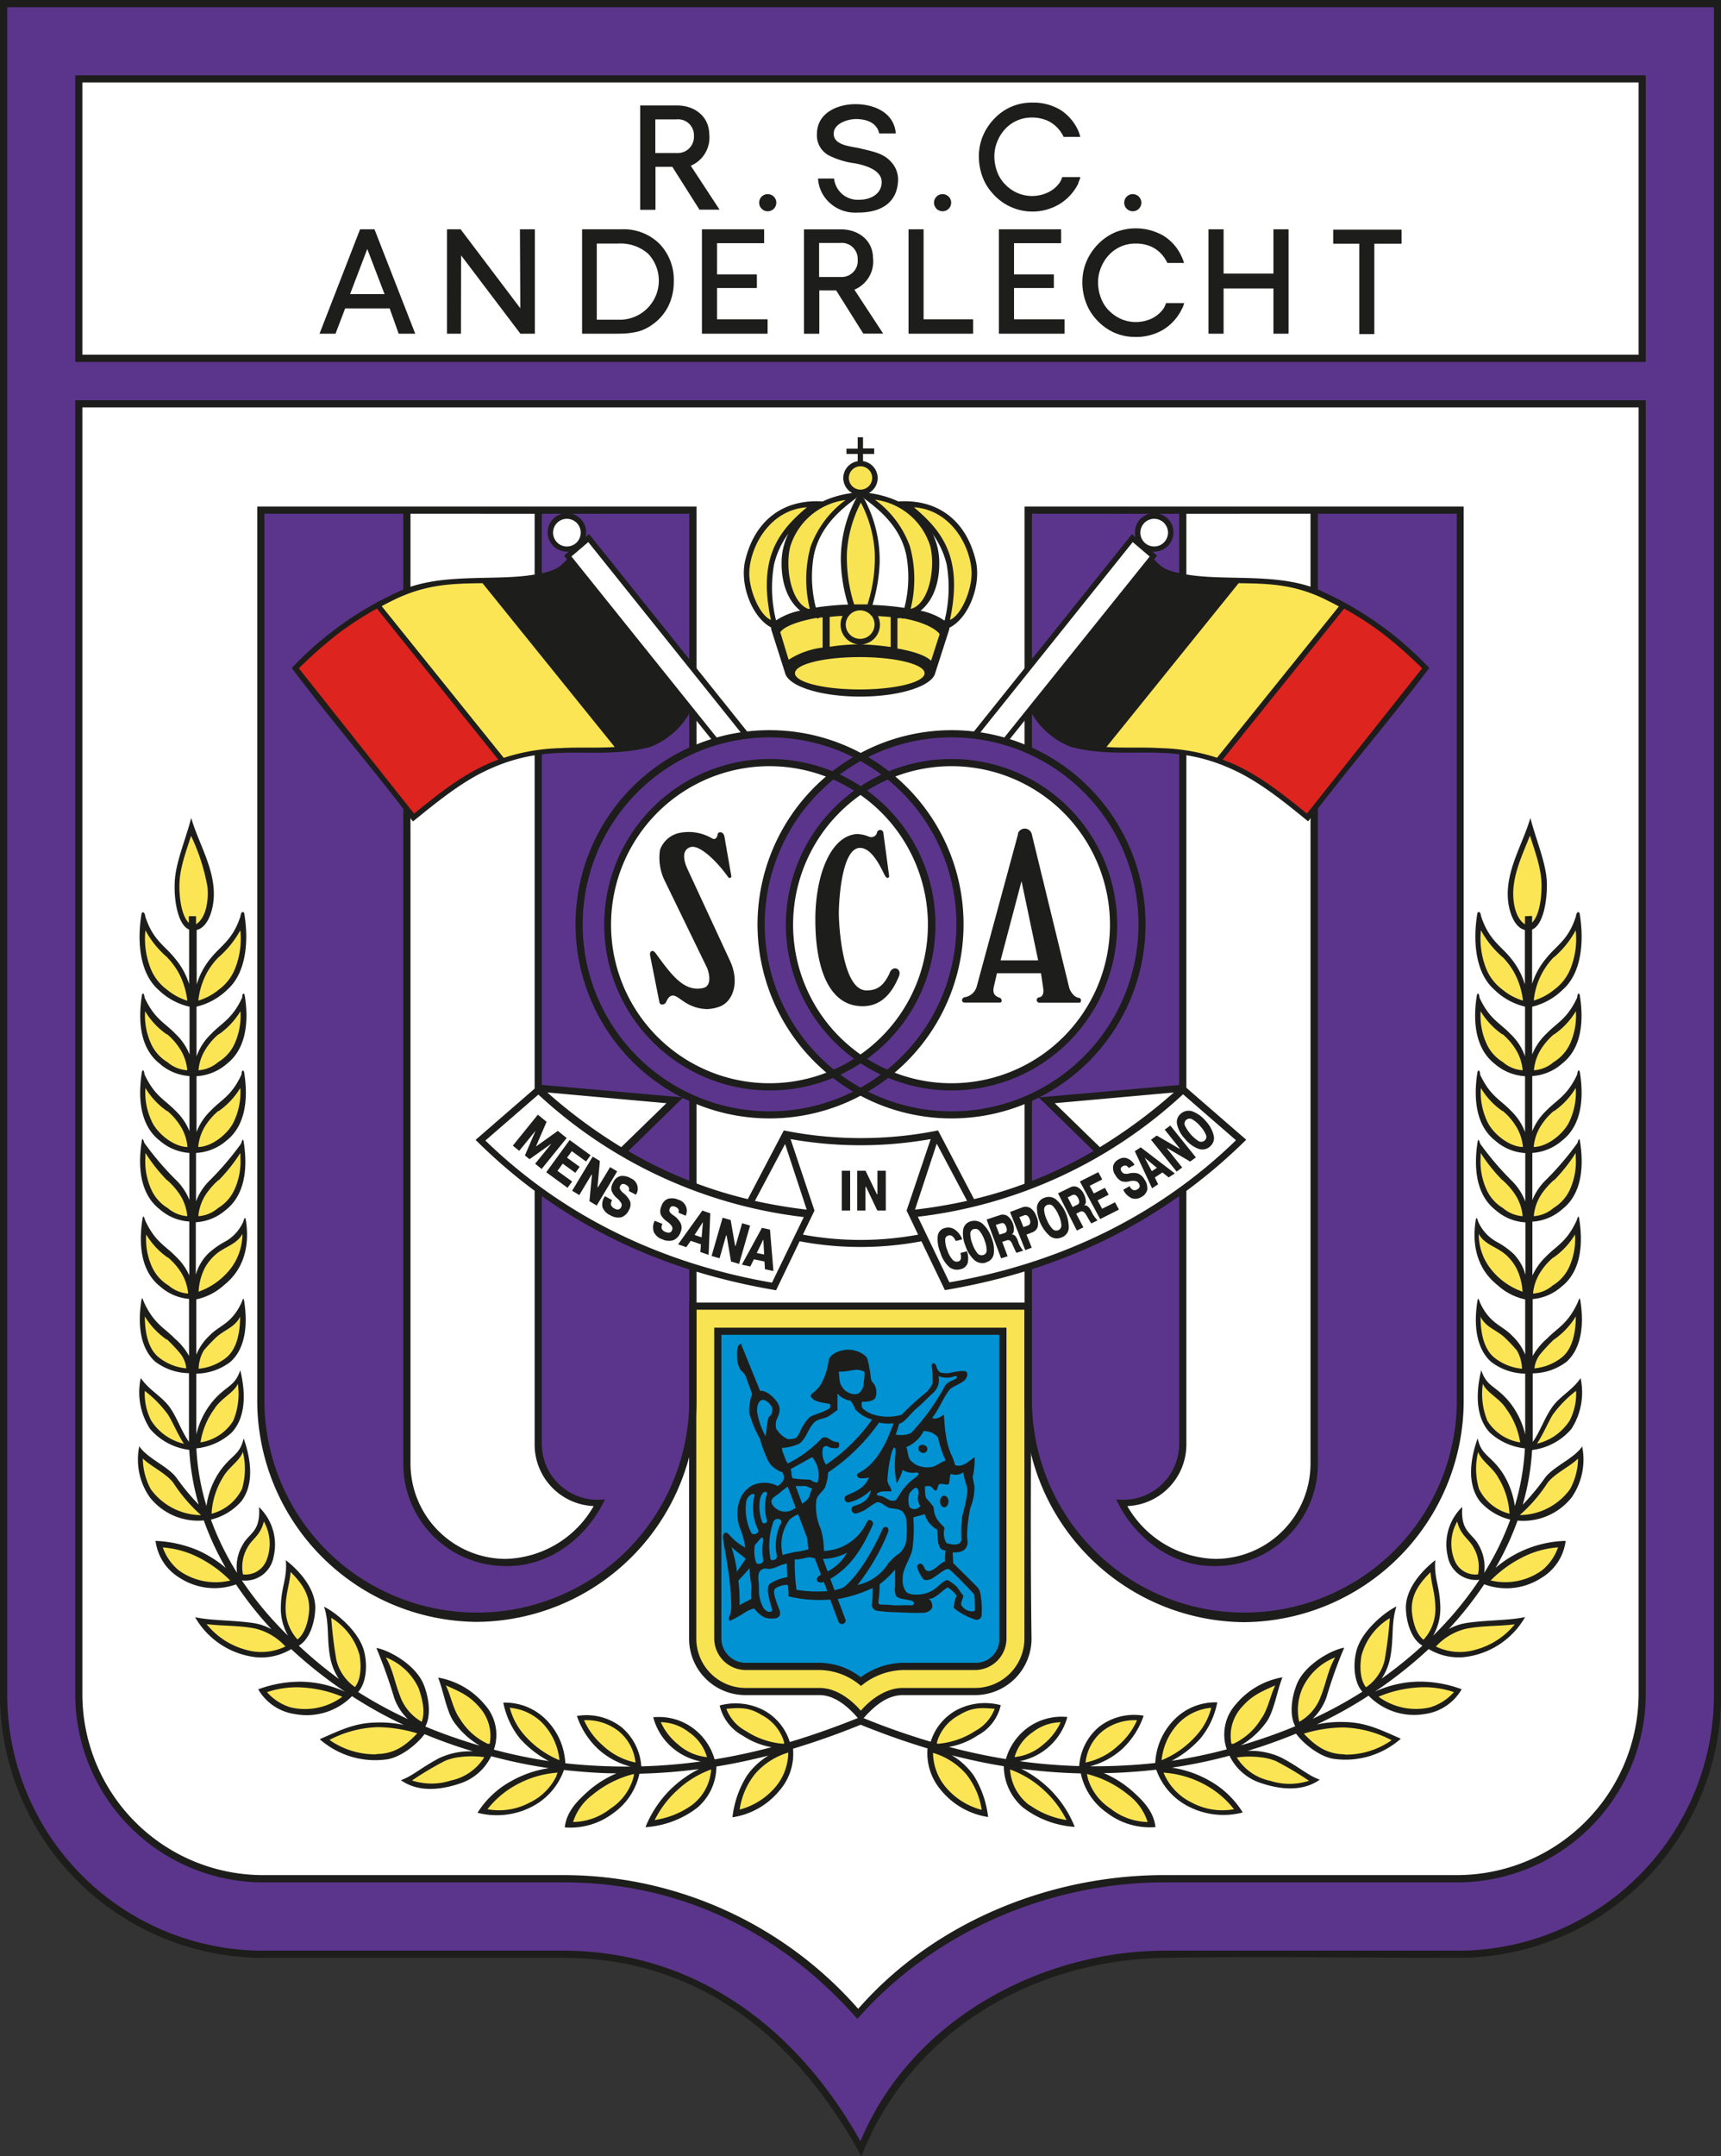 <svg xmlns="http://www.w3.org/2000/svg" viewBox="0 0 238.98 299.23"><rect x="0" y="0" width="238.98" height="299.23" fill="#333333" stroke="none"/><defs><style>.cls-1{fill:#fff;}.cls-1,.cls-2,.cls-3,.cls-4,.cls-5,.cls-7,.cls-8{fill-rule:evenodd;}.cls-2{fill:#0092d3;}.cls-3,.cls-6{fill:#1d1d1b;}.cls-4{fill:#5b358b;}.cls-5{fill:#f8e353;}.cls-7{fill:#de241f;}.cls-8{fill:#fce555;}</style></defs><title>Anderlecht</title><g id="Слой_2" data-name="Слой 2"><g id="Layer_1" data-name="Layer 1"><path class="cls-1" d="M234.71,239.14s-4.74,26-34.87,26-68.08,3.24-80.19,21.64c0-15.3-52.25-21.11-81.81-21.11s-33.26-27-33.26-27V5.49H234.71Z"/><polygon class="cls-2" points="99.3 184.39 139.76 184.39 139.76 231.88 123.54 231.88 119.65 234.23 116.07 231.88 99.3 231.88 99.3 184.39 99.3 184.39"/><path class="cls-3" d="M0,0H239V235.37a36.51,36.51,0,0,1-36.53,36.33c-13.57,0-27.13-.21-40.69,0-18.43.29-35.39,10.26-42.16,27.53-9.07-16.51-22.54-27.53-41.43-27.53H36.53A36.57,36.57,0,0,1,0,235.37V0ZM11.44,49.23h216.1V11.44H11.44V49.23Zm216.1,7.31H11.44V235.22a25.1,25.1,0,0,0,25.24,25H78.26a54.51,54.51,0,0,1,40.91,18.56c10.59-12.09,26.69-18.56,42.49-18.56H202.3a25.24,25.24,0,0,0,25.24-25V56.54Z"/><path class="cls-4" d="M1,1H238V235.36a35.55,35.55,0,0,1-35.54,35.35H161.75c-16.6,0-35,9.09-42.27,26.44-10-17.77-24.94-26.44-41.31-26.44H36.54A35.55,35.55,0,0,1,1,235.36V1Zm9.45,49.23H228.53V10.45H10.45V50.23Zm218.08,5.32H10.45V235.23a26.12,26.12,0,0,0,26.21,26H78.25c16.14,0,30.17,6.85,40.81,18.95,10.52-12,26.48-18.95,42.61-18.95h40.64a26.19,26.19,0,0,0,26.22-26V55.55Z"/><path class="cls-4" d="M36.35,71.05l-.21,115.41c-1.5,26.95,13.43,36.9,30,38.3,20.13-1.29,29.53-16.35,30.27-30.08L96.26,71.15l-21.64-.21q0,64.86,0,129.73c.35,4.84,3.15,7.54,8.63,8.1-3,4.35-6.56,8-13.65,8.21-6.47-.9-11.09-4.34-13-11.51V70.73l-20.26.32Z"/><path class="cls-4" d="M202.63,71.05l.21,115.41c1.5,26.95-13.42,36.9-30,38.3-20.13-1.29-29.54-16.35-30.28-30.08l.11-123.53,21.64-.21V200.67c-.35,4.84-3.16,7.54-8.64,8.1,3,4.35,6.57,8,13.65,8.21,6.47-.9,11.09-4.34,13-11.51V70.73l20.26.32Z"/><path class="cls-3" d="M95.69,180.77h47.55c0,15.55-.22,31.11,0,46.67a7.84,7.84,0,0,1-7.8,7.8H125.38c-2.35,0-4.27,1.76-5.86,3.67-1.37-1.73-3.41-3.67-5.73-3.67H103.5a7.82,7.82,0,0,1-7.81-7.8V180.77Zm43.08,46.53V185.24h-38.6V227.3a3.4,3.4,0,0,0,3.47,3.46h10.24a9.53,9.53,0,0,1,5.65,2,10.12,10.12,0,0,1,5.77-2h10a3.28,3.28,0,0,0,3.47-3.46Z"/><path class="cls-5" d="M96.69,181.76h45.56v45.65a6.86,6.86,0,0,1-6.83,6.84H125.36c-2.29,0-4.42,1.53-5.83,3.16-1.16-1.37-3.27-3.16-5.72-3.16H103.52a6.85,6.85,0,0,1-6.83-6.84V181.76Zm38.66,50h-10a9.54,9.54,0,0,0-5.79,2.21,9,9,0,0,0-5.66-2.21H103.59a4.39,4.39,0,0,1-4.41-4.41v-43.1h40.58v43.1a4.38,4.38,0,0,1-4.41,4.41Z"/><path class="cls-3" d="M35.72,70.3h61v124A30.75,30.75,0,0,1,66.2,225.08h0a30.74,30.74,0,0,1-30.48-30.82V70.3Zm39.52,1V200.46A7.75,7.75,0,0,0,84,208.07c-2.35,5.08-7.51,9.38-13.79,9.26A14.2,14.2,0,0,1,56,203.15V71.29H36.71v123a29.5,29.5,0,1,0,59,0V71.29Zm-1,0v129.2a8.55,8.55,0,0,0,8.2,8.51,14.51,14.51,0,0,1-12.23,7.33h0A13.25,13.25,0,0,1,57,203.13V71.29Z"/><path class="cls-3" d="M203.27,70.3h-61v124a30.75,30.75,0,0,0,30.49,30.82h0a30.75,30.75,0,0,0,30.49-30.82V70.3Zm-39.53,1V200.46a7.75,7.75,0,0,1-8.74,7.61c2.34,5.08,7.51,9.38,13.78,9.26A14.19,14.19,0,0,0,183,203.15V71.29h19.3v123a29.49,29.49,0,1,1-59,0V71.29Zm1,0v129.2a8.55,8.55,0,0,1-8.2,8.51,14.53,14.53,0,0,0,12.24,7.33h0a13.24,13.24,0,0,0,13.2-13.2V71.29Z"/><path class="cls-5" d="M107.6,87.06a19.71,19.71,0,0,1-.48-8.71c1-3.9,2.48-5.15,3.95-6.32-4.14,6.38-1.76,11.79,2,13.21a17.88,17.88,0,0,1-.1-9.35,13.83,13.83,0,0,1,5.55-7,15.32,15.32,0,0,0-4.7,1.23c-5.37-.38-8.12,2.7-9.82,7-.29,2.21-.59,4.3.27,5.94q1.35,3.31,3.36,4.06Z"/><path class="cls-6" d="M107.68,87.16l-.1,0c-1.35-.51-2.49-1.88-3.4-4.1-.84-1.6-.57-3.63-.29-5.78l0-.2c2-5.1,5.16-7.32,9.86-7a15.52,15.52,0,0,1,4.7-1.23l0,.11a13.68,13.68,0,0,0-5.53,7,18,18,0,0,0,.11,9.32l0,.11-.11,0a6.54,6.54,0,0,1-3.8-4.17c-.86-2.65-.29-5.78,1.62-8.84-1.28,1-2.68,2.33-3.67,6.07a19.65,19.65,0,0,0,.48,8.69ZM104,77.08l0,.18c-.28,2.13-.54,4.14.29,5.71.87,2.13,2,3.48,3.22,4a19.67,19.67,0,0,1-.45-8.63c1.07-4,2.61-5.27,4-6.35l.09.08c-2,3.12-2.67,6.33-1.79,9A6.47,6.47,0,0,0,113,85.15a18.15,18.15,0,0,1-.08-9.28A13.83,13.83,0,0,1,118.27,69a15.32,15.32,0,0,0-4.46,1.2h0C109.15,69.84,106,72,104,77.08Z"/><path class="cls-5" d="M131.33,87.06a19.71,19.71,0,0,0,.48-8.71c-1-3.9-2.49-5.15-4-6.32,4.14,6.38,1.76,11.79-2,13.21a18,18,0,0,0,.11-9.35,13.83,13.83,0,0,0-5.55-7,15.26,15.26,0,0,1,4.69,1.23c5.37-.38,8.13,2.7,9.83,7,.28,2.21.59,4.3-.27,5.94q-1.37,3.31-3.36,4.06Z"/><path class="cls-6" d="M131.24,87.16l0-.11a19.5,19.5,0,0,0,.48-8.69c-1-3.74-2.39-5-3.66-6.07,1.9,3.06,2.48,6.19,1.61,8.84a6.52,6.52,0,0,1-3.8,4.17l-.1,0,0-.11a18,18,0,0,0,.1-9.33,13.73,13.73,0,0,0-5.52-7l0-.11a15.45,15.45,0,0,1,4.7,1.23c4.7-.33,7.83,1.89,9.87,7h0l0,.19c.28,2.15.54,4.18-.3,5.79-.91,2.21-2.05,3.58-3.39,4.09ZM127.89,72c1.36,1.08,2.9,2.3,4,6.34a19.7,19.7,0,0,1-.45,8.64c1.27-.52,2.35-1.87,3.23-4,.82-1.58.56-3.59.28-5.72l0-.18c-2-5-5.12-7.25-9.76-6.91h0a15.35,15.35,0,0,0-4.45-1.2A13.81,13.81,0,0,1,126,75.87a18.14,18.14,0,0,1-.07,9.28,6.47,6.47,0,0,0,3.63-4.05c.87-2.7.24-5.91-1.79-9Z"/><path class="cls-5" d="M119.45,69.2c-1.92,2.19-2.08,5-2.35,7.81a39,39,0,0,0,1,7.43c.87.06,1.74-.16,2.61-.1,1.07-2.38,1-4.64,1.28-7-.41-4-1.24-6.56-2.56-8.18Z"/><path class="cls-6" d="M118.41,84.51h-.34v0A39.2,39.2,0,0,1,117,77l0-.46c.25-2.72.49-5.3,2.32-7.39l0,0,0,0c1.36,1.68,2.18,4.29,2.58,8.22-.09.63-.14,1.25-.2,1.85a15.2,15.2,0,0,1-1.09,5.13v0h0a9.36,9.36,0,0,0-1.3.06C119.09,84.48,118.75,84.51,118.41,84.51Zm-.25-.12a8.86,8.86,0,0,0,1.26-.06,7.71,7.71,0,0,1,1.27,0,15.21,15.21,0,0,0,1.07-5.06c0-.6.11-1.23.2-1.84-.4-3.86-1.19-6.44-2.51-8.09-1.77,2-2,4.59-2.25,7.27l0,.45A38.64,38.64,0,0,0,118.16,84.39Z"/><path class="cls-5" d="M119.4,64.42a1.94,1.94,0,1,1-2,1.94,2,2,0,0,1,2-1.94Z"/><path class="cls-6" d="M119.4,68.35a2,2,0,1,1,2-2A2,2,0,0,1,119.4,68.35Zm0-3.87a1.88,1.88,0,1,0,1.91,1.88A1.9,1.9,0,0,0,119.4,64.48Z"/><path class="cls-5" d="M107.87,87c.67,2.37,1.35,4.74,2,7.11a20.93,20.93,0,0,0,9.61,2.41q6.65-.37,9.24-2.46,1.17-3.45,2.35-6.9a26.18,26.18,0,0,0-11.69-2.78c-3.82.62-7.55.65-11.53,2.62Z"/><path class="cls-3" d="M129.9,93.25c-.24,1.9-4.83,3.42-10.44,3.42S109.39,95.2,109,93.34h0l-1.91-6h0a.81.81,0,0,1,0-.16v-.1c-2.59-1.33-4.44-5.91-3.6-9.34,1.42-5.83,5.58-8.49,10.74-8.15a13.83,13.83,0,0,1,4.1-1.17,2.39,2.39,0,0,1-1.23-2.08,2.36,2.36,0,0,1,2-2.33V63h-1.56v-.74h1.56V60.68h.74v1.55h1.55V63h-1.55v1a2.37,2.37,0,0,1,.81,4.42,13.91,13.91,0,0,1,4.1,1.17c5.16-.34,9.31,2.32,10.73,8.15.85,3.46-1,8.09-3.66,9.38v.06a.77.77,0,0,1,0,.15h0l-1.91,5.93ZM119.49,64.71a1.62,1.62,0,1,1-1.62,1.62,1.62,1.62,0,0,1,1.62-1.62Zm10,9.33a9.28,9.28,0,0,1,.94,4.14c0,2.7-.83,5.16-2.6,6.57a9.11,9.11,0,0,1,3.33,1.38,18.83,18.83,0,0,0,.3-7.77,11.82,11.82,0,0,0-2-4.32Zm-2.58-3.64c4,3.37,6.83,7.06,5,15.63,1.6-.64,3.12-4.32,3-6.74-.18-3.61-2.92-8.55-8-8.89Zm-7-1.35a18,18,0,0,1,2.24,9,23,23,0,0,1-1,5.9,38.24,38.24,0,0,1,4.43.41,16.88,16.88,0,0,0,.29-7.21c-.74-3.77-3.42-6.21-6-8.06Zm6.55,15.42.14,0c2.5-.82,3.31-5.8,2.57-8.69a9.28,9.28,0,0,0-7.68-6.44,13.85,13.85,0,0,1,4.86,6.48,17.06,17.06,0,0,1,.11,8.63Zm-1.07,1.38-.16,0v-.06l-.37,0-.24,0V90c2,.35,3.86.9,4.67,1.7L130.48,88c-.6-.85-2.65-1.78-5-2.17ZM119,69.05c-2.57,1.85-5.24,4.29-6,8.06a17.16,17.16,0,0,0,.29,7.2,38.76,38.76,0,0,1,4.47-.41,22.46,22.46,0,0,1-1-6,17.84,17.84,0,0,1,2.22-8.9Zm-.48,14.83h1.94a20.88,20.88,0,0,0,1-7.32,17,17,0,0,0-1.92-6.81,17.35,17.35,0,0,0-1.93,6.83,21.36,21.36,0,0,0,1,7.3Zm-10.73,2.2a9.5,9.5,0,0,1,3.33-1.34c-1.76-1.41-2.6-3.87-2.59-6.56a9.28,9.28,0,0,1,.95-4.14,11.82,11.82,0,0,0-2,4.32,18.59,18.59,0,0,0,.28,7.72Zm4.26-15.68c-4,3.37-6.83,7.06-5,15.63-1.6-.64-3.12-4.32-3-6.74.19-3.61,2.92-8.55,8-8.89Zm.24,14.09.16,0a17.14,17.14,0,0,1,.11-8.62,13.92,13.92,0,0,1,4.86-6.48,9.28,9.28,0,0,0-7.68,6.44c-.74,2.88.07,7.84,2.55,8.69Zm1.14,1.34.25,0,0-.09.55-.07v4.2a11.18,11.18,0,0,0-4.72,1.69l-1.16-3.82c.56-.87,2.79-1.6,5.1-2Zm8.48-.33a2.64,2.64,0,0,1,.28,1.19,2.75,2.75,0,0,1-2.51,2.74,36.17,36.17,0,0,1,4,.36V85.63c-.63-.06-1.23-.1-1.79-.13Zm-2.79,3.92A2.75,2.75,0,0,1,117,85.48c-.56,0-1.17.07-1.79.13v4.15a28,28,0,0,1,3.93-.34Zm1.88-4a1.93,1.93,0,0,1,.44,1.24,2,2,0,0,1-4,0A2,2,0,0,1,121,85.45Zm-1.61,5.77c5,0,9,1,9,2.24s-4,2.25-9,2.25-9-1-9-2.25,4-2.24,9-2.24Z"/><path class="cls-1" d="M106.43,104.53a23.75,23.75,0,1,1-23.74,23.74,23.74,23.74,0,0,1,23.74-23.74Z"/><path class="cls-1" d="M132.41,104.1a23.75,23.75,0,1,1-23.74,23.75,23.75,23.75,0,0,1,23.74-23.75Z"/><path class="cls-7" d="M41,92.63l16.52,20.83a49.86,49.86,0,0,1,12.37-7.91L52.58,84A61.19,61.19,0,0,0,41,92.63Z"/><path class="cls-8" d="M70.06,105.45,52.58,84A27.43,27.43,0,0,1,67.5,80.56l18.76,23.6c-5.63-.26-11.14-.16-16.2,1.29Z"/><polygon class="cls-1" points="78.8 77.04 100.97 104.7 105.13 103.74 81.78 74.8 78.8 77.04 78.8 77.04"/><path class="cls-1" d="M78.75,71.7A2.29,2.29,0,1,1,76.46,74a2.29,2.29,0,0,1,2.29-2.29Z"/><path class="cls-3" d="M78.31,77.12l.65-.57h-.24a2.67,2.67,0,1,1,2.67-2.66,2.37,2.37,0,0,1-.09.65l.5-.42,23.83,29.74-4.74,1.35L95.8,98.88a10.81,10.81,0,0,1-5.56,4.8c-7.91,2-13.61-1-22.58,3.19-3.57,1.65-6.95,4.4-10.32,7.13-5.68-7.52-11.15-13.77-16.83-21.29a47.25,47.25,0,0,1,14.7-10.54c5.67-2.81,13.42-1.47,19-2.43,3-.5,3.46-1,4.52-2.1l-.41-.52ZM52.36,84.48,69.2,105.42l-1,.39c-4,1.68-7.33,4.38-10.7,7.1l0,0-16-20.16a59.25,59.25,0,0,1,5.61-4.93,44.21,44.21,0,0,1,5.25-3.37Zm17.58,20.68L53,84.12c.44-.24.89-.47,1.33-.69C59.13,81,62.89,81,67,80.93l18.36,22.74c-2.49.16-5,0-7.45.15a27.52,27.52,0,0,0-7.92,1.34ZM78.72,72A1.92,1.92,0,1,1,76.8,73.9,1.92,1.92,0,0,1,78.72,72Zm.62,5.23,2.35-2,22.87,28.53-3.57.42L79.34,77.21Z"/><path class="cls-7" d="M198,92.63,181.5,113.46a50,50,0,0,0-12.36-7.91L186.41,84A61.46,61.46,0,0,1,198,92.63Z"/><path class="cls-8" d="M168.92,105.45,186.41,84a27.48,27.48,0,0,0-14.93-3.42l-18.76,23.6c5.63-.26,11.14-.16,16.2,1.29Z"/><polygon class="cls-1" points="160.18 77.04 138.01 104.7 133.85 103.74 157.2 74.8 160.18 77.04 160.18 77.04"/><path class="cls-1" d="M160.24,71.7A2.29,2.29,0,1,0,162.53,74a2.29,2.29,0,0,0-2.29-2.29Z"/><path class="cls-3" d="M160.68,77.12l-.66-.57h.24a2.67,2.67,0,1,0-2.66-2.66,2.82,2.82,0,0,0,.08.65l-.49-.42-23.83,29.74,4.74,1.35,5.09-6.34a10.77,10.77,0,0,0,5.56,4.8c7.9,2,13.61-1,22.57,3.19,3.58,1.65,7,4.4,10.33,7.13,5.68-7.52,11.14-13.77,16.82-21.29a47.21,47.21,0,0,0-14.69-10.54c-5.68-2.81-13.43-1.47-19-2.43-3-.5-3.47-1-4.53-2.1l.42-.52Zm25.95,7.36-16.85,20.94,1,.39c4,1.68,7.33,4.38,10.7,7.1l0,0,16-20.16a59.25,59.25,0,0,0-5.61-4.93,44.92,44.92,0,0,0-5.24-3.37ZM169,105.16l16.92-21c-.44-.24-.88-.47-1.33-.69C179.86,81,176.09,81,172,80.93l-18.36,22.74c2.49.16,5,0,7.45.15a27.52,27.52,0,0,1,7.92,1.34ZM160.26,72a1.92,1.92,0,1,0,1.93,1.92A1.92,1.92,0,0,0,160.26,72Zm-.62,5.23-2.35-2-22.86,28.53,3.56.42,21.65-26.94Z"/><path class="cls-4" d="M132.24,101.9a26.35,26.35,0,1,1-26.32,26.37,26.55,26.55,0,0,1,26.32-26.37Zm-.11,3.63a22.51,22.51,0,0,1,22.64,22.74,22.7,22.7,0,0,1-45.39.06,22.65,22.65,0,0,1,22.75-22.8Z"/><path class="cls-4" d="M106.85,102.06A26.19,26.19,0,1,1,80.7,128.33a26.4,26.4,0,0,1,26.15-26.27Zm0,3.47a22.69,22.69,0,1,1-22.69,22.74,22.65,22.65,0,0,1,22.69-22.74Z"/><path class="cls-3" d="M132.13,101.33a26.94,26.94,0,1,1-26.94,26.94,27,27,0,0,1,26.94-26.94Zm0,1a25.95,25.95,0,1,1-25.94,25.94,25.95,25.95,0,0,1,25.94-25.94Zm0,3a23,23,0,1,1-23,23,23,23,0,0,1,23-23Zm0,1a22,22,0,1,1-22,22,22,22,0,0,1,22-22Z"/><path class="cls-3" d="M106.85,101.33a26.94,26.94,0,1,1-26.93,26.94,26.94,26.94,0,0,1,26.93-26.94Zm0,1a25.95,25.95,0,1,1-25.94,25.94,26,26,0,0,1,25.94-25.94Zm0,3a23,23,0,1,1-22.95,23,23,23,0,0,1,22.95-23Zm0,1a22,22,0,1,1-22,22,22,22,0,0,1,22-22Z"/><path class="cls-8" d="M212.57,115c.66,2.71,1.74,5.19,2,8a10.41,10.41,0,0,1-.9,4.65,1.69,1.69,0,0,1-1.45,1.07,2.42,2.42,0,0,1-1.92-1.34,7.21,7.21,0,0,1-.53-4.38,24.64,24.64,0,0,1,2.83-8Z"/><path class="cls-8" d="M205.36,127.91c1.4,3.27,3.35,3.85,4.77,6.25a8.5,8.5,0,0,1,1.62,5.1,7.37,7.37,0,0,1-3.06-1.38,7.22,7.22,0,0,1-2.56-3,12.22,12.22,0,0,1-.77-7Z"/><path class="cls-8" d="M205.36,138.82c1.4,3.28,3,3.43,4.61,5.56,1.4,1.88,1.69,2.24,1.78,4.57a7.46,7.46,0,0,1-3.12-1,7.3,7.3,0,0,1-2.55-3c-1-2.46-1.05-3.34-.72-6.16Z"/><path class="cls-8" d="M205.42,149.63c1.39,3.27,3,3.43,4.61,5.56,1.39,1.88,1.69,2.24,1.77,4.57a7.37,7.37,0,0,1-3.11-1,7.12,7.12,0,0,1-2.56-3c-1-2.45-1-3.34-.71-6.15Z"/><path class="cls-8" d="M205.42,159c1.39,3.27,3,3.43,4.61,5.56,1.39,1.88,1.69,2.24,1.77,4.57a7.51,7.51,0,0,1-3.11-1,7.12,7.12,0,0,1-2.56-3c-1-2.45-1-3.34-.71-6.15Z"/><path class="cls-8" d="M205.1,169.86c1.39,3.28,3.56,2.84,5.14,5,1.39,1.89,1.42,2.46,1.51,4.78a7.46,7.46,0,0,1-3.12-1,7.17,7.17,0,0,1-2.55-3c-1-2.45-1.32-3-1-5.78Z"/><path class="cls-8" d="M205.47,181.2c1.4,3.27,3.19,2.84,4.77,5,1.39,1.88,1.37,1.82,1.45,4.14-1-.13-2.36,0-2.95-.47-1.11-1-2.08-1.35-2.71-2.86-1-2.45-.9-3-.56-5.78Z"/><path class="cls-8" d="M205.68,191.42c2.15,2.11,3.2,2.63,4.56,5,1.17,2,1.1,1.86,1.19,4.19-2.19-.29-4.29-1.24-5.19-3.39-1-2.45-.89-3-.56-5.78Z"/><path class="cls-8" d="M219.17,192.11c-2.15,2.11-3.14,2.47-4.4,4.87a30,30,0,0,1-2.09,3.93,6.46,6.46,0,0,0,5.13-3c1.49-2.21,1.69-3,1.36-5.84Z"/><path class="cls-8" d="M219.38,201.75c-2.14,2.1-4.2,2.37-5.46,4.76-1.07,2-2.92,3-3.69,4,2.88.67,6.34-1.17,7.69-3.22a7,7,0,0,0,1.46-5.57Z"/><path class="cls-8" d="M205,200.9c1.5,2.1,2.6,2.68,3.86,5.08,1.07,2,.79,3.57,1.56,4.56-3.94-.77-4.63-2-5.29-3.38-.84-1.74-.47-3.45-.13-6.26Z"/><path class="cls-8" d="M202.38,210.21c.81,3.12,1.54,2.21,2.8,4.61,1.06,2,.25,3.09.55,4.14-2.78,0-3.63-1.13-4.18-2.54-.68-1.74-.57-3.76.83-6.21Z"/><path class="cls-8" d="M198.9,217.31c.07,2.45.6,2.72.92,5.4.27,2.27-1.67,4.31-1.77,5.4-2.05-1.87-2.4-3.31-2.41-4.82a8.15,8.15,0,0,1,3.26-6Z"/><path class="cls-8" d="M193.62,223.58a54.18,54.18,0,0,0-.88,6.17c-.21,2.27-2,4.08-2.85,4.9-1.3-1.13-1.49-3.68-1.19-5.16a10.17,10.17,0,0,1,4.92-5.91Z"/><path class="cls-8" d="M177.54,233.5c-1.21,2.13-.79,2.45-1.91,4.91-.95,2.08-3.55,3.7-4.63,4.2-.85-1.5-.36-3.64.41-4.94a9.32,9.32,0,0,1,6.13-4.17Z"/><path class="cls-8" d="M185.8,229.52c-1,2.25-.67,2.53-1.52,5.1a10.89,10.89,0,0,1-3.81,4.94,5.89,5.89,0,0,1-.3-5.21,9.3,9.3,0,0,1,5.63-4.83Z"/><path class="cls-8" d="M194,241.44a49,49,0,0,0-5.82-2.07c-2.18-.68-6.65.34-7.74.8.55,1.64,3.54,3.26,5,3.56a13.27,13.27,0,0,0,8.54-2.29Z"/><path class="cls-8" d="M182.58,247.09c-2.07-1.27-2.77-1.53-5.09-2.92-2-1.16-5-1-6.16-.78.15,1.71,2.06,2.92,3.43,3.54,1.69.78,5.31,1.43,7.82.16Z"/><path class="cls-8" d="M160.11,253.32a16.44,16.44,0,0,0-3.14-4.48,15.42,15.42,0,0,0-6.21-3.3c-.48,1.65.85,3.47,1.9,4.55,1.29,1.35,4.65,3.48,7.45,3.23Z"/><path class="cls-8" d="M172,251.24c-1.45-1.85-1.81-1.87-4-3.59-1.79-1.41-5.6-2.07-6.78-2.13-.24,1.7,1.78,3.3,3,4.22a10.73,10.73,0,0,0,7.79,1.5Z"/><path class="cls-8" d="M148.82,253c-1-2.11-1.33-2.09-3.11-4.22a15.62,15.62,0,0,0-5.8-3.8c-.57,1.63.66,3.51,1.64,4.66,1.22,1.41,4.45,3.46,7.27,3.36Z"/><path class="cls-8" d="M158.51,238.42c-1,2.12-1.3,2.11-3,4.26-1.44,1.76-3.65,2-4.79,2.27-.44-1.66.56-3.14,1.52-4.3,1.2-1.43,3.5-2.29,6.32-2.23Z"/><path class="cls-8" d="M168.78,236.82c-1,2.12-1.14,2.86-3,4.9a11.82,11.82,0,0,1-4.73,3.18c-.44-1.67.56-3.89,1.52-5a8.09,8.09,0,0,1,6.21-3Z"/><path class="cls-8" d="M138.65,237a7.63,7.63,0,0,1-3.72,4.11,10.47,10.47,0,0,1-5.41,1.27,6,6,0,0,1,2.79-4.21,7,7,0,0,1,6.34-1.17Z"/><path class="cls-8" d="M136.68,251.57a9.38,9.38,0,0,0-2.36-5.64,11.87,11.87,0,0,0-4.95-3.29c-.53,1.64.46,3.92,1.35,5.13,1.11,1.5,3.15,3.7,6,3.8Z"/><path class="cls-8" d="M147.81,238.8c-.91,1.83-1.19,2.71-3.56,4.11-2,1.16-2.52,1.31-3.71,1.27a4.3,4.3,0,0,1,1.94-3.73c1.56-1,2.45-2,5.33-1.65Z"/><path class="cls-8" d="M202.42,234.53a14.09,14.09,0,0,0-5.37-.74,19.54,19.54,0,0,0-6.23,1.41,8.19,8.19,0,0,0,6.43,2.37c1.92-.21,3.29-.59,5.17-3Z"/><path class="cls-8" d="M210.88,225.11c-2.13-.08-4.1.37-6.8.48-2.48.11-4.24,1.85-5.28,2.85,1.95,1.54,5.15,1,6.65.82,1.92-.2,3.55-1.71,5.43-4.15Z"/><path class="cls-8" d="M216.84,214.35c-2.13-.07-2.29.25-4.67.92s-4.67,3-5.7,4c1.95,1.54,5.22.49,6.59-.13,2-.9,2.87-2.35,3.78-4.8Z"/><path class="cls-8" d="M219,181.73c-1.51,3-2.14,2.74-4.24,4.44a6.52,6.52,0,0,0-2.31,4.14c2.19-.29,3.92-.23,5.3-2.26,1.49-2.21,1.58-3.5,1.25-6.32Z"/><path class="cls-8" d="M219,170.55c-1.5,3-2.13,2.73-4.23,4.44-1.44,1.17-2.23,3.74-2.42,5.1a7.24,7.24,0,0,0,5.4-3.22c1.49-2.21,1.59-3.5,1.25-6.32Z"/><path class="cls-8" d="M219,159.48a19.39,19.39,0,0,1-4.13,4.49c-1.44,1.17-2.34,4.11-2.52,5.48a7.41,7.41,0,0,0,5.45-3.23c1.49-2.2,1.53-3.93,1.2-6.74Z"/><path class="cls-8" d="M219.06,149.84a19.24,19.24,0,0,1-4.13,4.5c-1.44,1.17-2.33,4.1-2.52,5.47a7.31,7.31,0,0,0,5.45-3.23c1.49-2.2,1.54-3.92,1.2-6.74Z"/><path class="cls-8" d="M219.17,139.09a19.2,19.2,0,0,1-4.14,4.49c-1.43,1.17-2.33,4.11-2.51,5.48a7.41,7.41,0,0,0,5.45-3.23c1.49-2.2,1.53-3.93,1.2-6.74Z"/><path class="cls-8" d="M219.11,128c-1.4,3.28-3.35,3.86-4.77,6.25a8.51,8.51,0,0,0-1.61,5.1,7.43,7.43,0,0,0,3.06-1.38,7.17,7.17,0,0,0,2.55-3,12.17,12.17,0,0,0,.77-7Z"/><path class="cls-3" d="M211.76,127.15v1.12c-1.49-.93-1.77-3.58-1.58-5.25.28-2.51,1.36-4.73,2.27-7.06h0c.72,2.29,1.62,4.6,1.61,7,0,1.43-.23,4-1.31,5.08v-.93Zm-8.74,82a7.23,7.23,0,0,0-2,6.76,4,4,0,0,0,4.41,3.33A48,48,0,0,1,199,227a7.53,7.53,0,0,0,1-4.1c-.07-2.81-.9-3.87-.69-6.38-1.31,1-4,3.51-4.09,6.46,0,2.09.77,4.53,2.3,5.4a60,60,0,0,1-5.67,4.58,7.85,7.85,0,0,0,1.17-2.79c.57-2.75.11-4.83.89-7.23-1.52.72-4.85,3.35-5.57,6.22-.48,1.93-.3,4.35.84,5.61a59.75,59.75,0,0,1-6.9,3.76,7.75,7.75,0,0,0,1.92-3,62.32,62.32,0,0,1,2.46-6.87c-1.76.29-5.48,2.33-6.58,5.07-.76,1.88-1.05,4.32-.22,5.83-1.65.69-3.31,1.3-5,1.86-.85.28-1.7.55-2.56.8a11.53,11.53,0,0,0,3.47-3.13c1.11-1.42,1.49-4.18,2.31-6.32a10.83,10.83,0,0,0-6.46,3.74,6.26,6.26,0,0,0-1.27,6.26,70,70,0,0,1-7.65,1.59,14.35,14.35,0,0,0,4-3.11,11.24,11.24,0,0,0,2.33-5,8,8,0,0,0-5.93,2.35,9.18,9.18,0,0,0-2.68,6.06c-.68.08-1.36.14-2.06.2q-3.54.28-7,.26a10.65,10.65,0,0,0,4.45-2.38,11.35,11.35,0,0,0,3-4.64,7.92,7.92,0,0,0-6.19,1.54,7.79,7.79,0,0,0-2.76,5.45,75.17,75.17,0,0,1-8.27-.68,8.58,8.58,0,0,0,3.89-1.85,8.46,8.46,0,0,0,2.73-4.28,8,8,0,0,0-5.41,1.42,8.16,8.16,0,0,0-3.12,4.42c-2.66-.43-5.29-1-7.91-1.69a10.45,10.45,0,0,0,4-1.6,6.34,6.34,0,0,0,3.2-4.19,8.48,8.48,0,0,0-6.2.71,7.55,7.55,0,0,0-3.53,4.36q-4.82-1.42-9.59-3.38l-.41.4-.56.28a106.2,106.2,0,0,0,10.12,3.63,7.87,7.87,0,0,0,1.89,5.82,10.48,10.48,0,0,0,6.52,3.7,13.9,13.9,0,0,0-2-5.76,9.9,9.9,0,0,0-3.05-2.81c2.4.61,4.8,1.13,7.23,1.52a7.6,7.6,0,0,0,2.68,5.74,13.24,13.24,0,0,0,7.17,2.68,15.32,15.32,0,0,0-3.56-5.32,15.71,15.71,0,0,0-3.86-2.74,77.53,77.53,0,0,0,8.26.64,8.92,8.92,0,0,0,3.61,5.45,9.82,9.82,0,0,0,6.76,2c-.25-2.34-2-3.9-3.32-5.09a14.81,14.81,0,0,0-3.87-2.41c1.7,0,3.43-.11,5.18-.26.71-.06,1.42-.13,2.12-.21a9.12,9.12,0,0,0,4.58,5.16,10.61,10.61,0,0,0,7.43.78,12.74,12.74,0,0,0-4.65-4.43,15.13,15.13,0,0,0-5.19-1.79,69.8,69.8,0,0,0,8-1.66,7.31,7.31,0,0,0,4,3.67c3.42,1.24,6.41,1.17,8.53-.34-1.7-.63-2.58-1.58-5.2-3a10,10,0,0,0-4.8-1l1.77-.56q2.5-.83,4.94-1.83c1.08,1.47,3.5,3.37,5.48,3.53a11.62,11.62,0,0,0,9.07-2.83c-2.7-1.17-4.78-2.25-7.73-2.31a15.57,15.57,0,0,0-3.95.34,59,59,0,0,0,7.2-4,8.81,8.81,0,0,0,7.79,2.55,7,7,0,0,0,5.14-3.44,16.72,16.72,0,0,0-6-1.06,15.1,15.1,0,0,0-6.06,1.4,60.07,60.07,0,0,0,7.48-5.92,8.09,8.09,0,0,0,4.79,1.13,11.18,11.18,0,0,0,8.6-5.57c-2.21.49-5.4.41-8.07.81a7.63,7.63,0,0,0-2.54.86,49.3,49.3,0,0,0,4.93-6.22A8.87,8.87,0,0,0,214,219a7,7,0,0,0,3.41-5.16,15.53,15.53,0,0,0-9.74,3.75,40,40,0,0,0,3.06-6.57,8.57,8.57,0,0,0,7.53-3.24,9.21,9.21,0,0,0,1.44-7.05c-1.11,1.68-4,2.78-5.17,4.37a32.76,32.76,0,0,1-3.08,3.72,35,35,0,0,0,1.3-7.59,8.55,8.55,0,0,0,5.45-2.92,9.33,9.33,0,0,0,1.28-7.06c-1.11,1.68-2.91,2.51-4,4.11-1,1.42-1.67,3.41-2.64,4.75,0-.28,0-.55,0-.83v-8.69a7.92,7.92,0,0,0,4.68-1.6c1.91-1.7,2.53-4.74,1.92-8.55-.09-.39-.12-.3-.36.32-1.38,3-2.83,3.52-4.25,5a9,9,0,0,0-2,2.43v-7.91a6.91,6.91,0,0,0,4-1.72c2.47-1.92,3.11-5.39,2.45-9.49-.08-.39-.17-.28-.35.32-1.39,3-2.83,3.51-4.26,5a8.71,8.71,0,0,0-1.88,2.63v-7.48a6.91,6.91,0,0,0,4.15-1.73c2.47-1.92,3.11-5.39,2.45-9.49-.09-.39-.15-.3-.36.32a40.88,40.88,0,0,1-4.25,5,8.2,8.2,0,0,0-2,2.91V160a7,7,0,0,0,4.15-1.73c2.47-1.92,3.11-5.39,2.45-9.49-.09-.39-.31-.3-.36.31-1.38,3-2.83,3.52-4.25,5a8.16,8.16,0,0,0-2,2.9v-7.66a6.91,6.91,0,0,0,4.15-1.73c2.47-1.92,3.11-5.39,2.45-9.49-.09-.39-.31-.3-.36.32-1.38,3-2.83,3.51-4.25,5a8.2,8.2,0,0,0-2,2.91v-6.63a9.06,9.06,0,0,0,4.25-2.37c2.56-2.25,3-6.55,2.35-10.54-.09-.37-.47-.27-.52.36-1.06,3.31-2.67,4-4.09,5.78a10.43,10.43,0,0,0-2,3.6V129c1.61-.67,2.11-4.21,2.05-6.49-.07-2.71-1.58-6.16-2.29-9-1,3.48-3.27,7-3.14,10.87.06,1.88.81,4.31,2.38,4.68v7.56a10.46,10.46,0,0,0-2-3.7c-1.42-1.75-3-2.47-4.09-5.78-.05-.63-.43-.73-.52-.36-.65,4-.21,8.29,2.35,10.55a9.09,9.09,0,0,0,4.28,2.37v6.91a7.8,7.8,0,0,0-2.08-3.17c-1.42-1.5-2.87-2-4.25-5-.05-.62-.27-.71-.36-.32-.66,4.1,0,7.57,2.45,9.49a7,7,0,0,0,4.24,1.74v7.76a8,8,0,0,0-2-3c-1.42-1.5-2.86-2-4.25-5,0-.61-.27-.7-.36-.31-.65,4.1,0,7.57,2.46,9.49a6.94,6.94,0,0,0,4.18,1.73v6.72a8.06,8.06,0,0,0-2-3,41.78,41.78,0,0,1-4.25-5c-.21-.62-.27-.71-.36-.32-.65,4.1,0,7.57,2.46,9.49a6.88,6.88,0,0,0,4.18,1.73v7.28a6.79,6.79,0,0,0-1.65-2.91,11.41,11.41,0,0,0-2.38-1.69,5.92,5.92,0,0,1-2.52-2.74c-.18-.59-.27-.7-.35-.32-.66,4.1.57,7.15,3,9.07a8.22,8.22,0,0,0,3.86,2V188a7.46,7.46,0,0,0-1.8-2.62c-1.42-1.5-3.08-1.62-4.47-4.59-.23-.62-.27-.7-.35-.32-.62,3.82,0,6.86,1.92,8.55a8,8,0,0,0,4.7,1.61v8.45a11.28,11.28,0,0,0-2.17-4.49c-1.93-2.35-3.17-2.09-3.93-4.44-.92,3.75-.55,6.83,1.21,8.68a8.56,8.56,0,0,0,4.85,2.17,34.23,34.23,0,0,1-1.4,8,11.52,11.52,0,0,0-1.7-4.59c-1.69-2.52-2.94-2.39-3.46-4.8-1.3,3.64-1.24,6.74.33,8.76a8.2,8.2,0,0,0,4.2,2.52,38.91,38.91,0,0,1-3.62,7.39,6.1,6.1,0,0,0-.78-3.88c-.88-1.67-2.51-1.78-2.27-5.21Zm-1,7.47a3.11,3.11,0,0,0,3.22,1.87,5.35,5.35,0,0,0-.64-3.76c-.69-1.26-1.75-1.6-2.25-3.58a6.18,6.18,0,0,0-.33,5.47ZM185.42,230a8.35,8.35,0,0,0-4.6,4.37,7.52,7.52,0,0,0-.41,4.58,6.65,6.65,0,0,0,3-3.53c.79-2,1-3.71,2-5.42Zm7.57-5.44a8.72,8.72,0,0,0-3.93,5.17c-.23,1.32-.28,3.29.63,4.43a6.31,6.31,0,0,0,2.58-3.76,57.22,57.22,0,0,0,.72-5.84Zm5.65-6.37c-1.46,1.44-2.65,3-2.6,5.2.08,1.34.48,3.27,1.63,4.17a6.29,6.29,0,0,0,1.65-4.24c0-2.14-.55-3.35-.68-5.13Zm-11.89,25.31a11,11,0,0,0,6.49-2h0a15.39,15.39,0,0,0-6.73-1.77,19.51,19.51,0,0,0-5.46.86c1.59,1.68,3.16,2.85,5.68,2.87Zm-15,.39a13.57,13.57,0,0,1,2.85-.07l.46.05a7.61,7.61,0,0,1,2.1.52,44.88,44.88,0,0,1,4.61,2.74,8.77,8.77,0,0,1-5.41,0,7.14,7.14,0,0,1-4.61-3.22Zm-42.19-.62.05,0a9.76,9.76,0,0,1,4.52,2.9,10.33,10.33,0,0,1,2.19,5,9.75,9.75,0,0,1-4.69-2.81,7.57,7.57,0,0,1-2.07-5.14ZM143,250.56a6.73,6.73,0,0,1-2.74-5,13.79,13.79,0,0,1,4.67,2.85,14.23,14.23,0,0,1,3.17,4.17,11.92,11.92,0,0,1-5.1-2.06Zm56.39-22.06a8.36,8.36,0,0,1,4.2-2.47c2.21-.44,4.48-.33,6.75-.61a10.51,10.51,0,0,1-5.33,3.49,7.68,7.68,0,0,1-5.62-.41Zm-58.53,15.35a7.15,7.15,0,0,0,4-1.75,8.53,8.53,0,0,0,2.42-3.09,6.49,6.49,0,0,0-3.9,1.39,6.24,6.24,0,0,0-2.5,3.45ZM130.19,242a11.1,11.1,0,0,0,5.21-1.77,5.82,5.82,0,0,0,2.72-3.09c-1.83-.15-3.11-.25-4.92.87a6.24,6.24,0,0,0-2.93,3.28,3.57,3.57,0,0,0-.19.67l.11,0Zm20.75,4.19a14.61,14.61,0,0,1,5.76,2.91,7.59,7.59,0,0,1,2.66,3.75,8.55,8.55,0,0,1-5.14-1.85,7.61,7.61,0,0,1-3.1-4,6.62,6.62,0,0,1-.18-.78ZM171,242l.26,0a8.81,8.81,0,0,0,3.82-3.4c1-1.35,1.23-3.07,2-4.71-2.1.94-3.3,1.46-4.69,3.07A5.87,5.87,0,0,0,171,242Zm-20.26,2.6a9.44,9.44,0,0,0,4.57-2.39,9.94,9.94,0,0,0,2.58-3.48,7.19,7.19,0,0,0-4.78,1.5,6.5,6.5,0,0,0-2.37,4.37Zm10.54-.31a13.13,13.13,0,0,0,4.92-3.53,9,9,0,0,0,2-3.76,7.22,7.22,0,0,0-4.53,2.13,8.65,8.65,0,0,0-2.37,5.16Zm.45,2.07-.17-.36,0,0a14,14,0,0,1,6.05,1.84,12.77,12.77,0,0,1,3.74,3.24,9,9,0,0,1-5.8-.89,8,8,0,0,1-3.8-3.79Zm40.16-11.53a7.17,7.17,0,0,1-3.27,2.1,8.75,8.75,0,0,1-7.14-1.43c-.12-.06.11.18,0-.06a16.81,16.81,0,0,1,5.24-1.25,13.08,13.08,0,0,1,5.2.64Zm14.48-20.14a7.19,7.19,0,0,1-2.2,3.2,8.72,8.72,0,0,1-7.13,1.45c-.13,0,.17.13-.05,0a16.82,16.82,0,0,1,4.34-3.18,13,13,0,0,1,5-1.42Zm2.76-12.33a9.14,9.14,0,0,1-1.11,4.3,8.74,8.74,0,0,1-7.09,3.6v0l.1,0a21.3,21.3,0,0,0,3.71-4.24c.84-1.4,3.28-2.48,4.38-3.6Zm-.27-9.32a8.14,8.14,0,0,1-.89,4.09,7.38,7.38,0,0,1-4.55,3.22c.81-1.19,1.41-2.69,2.18-4a16.37,16.37,0,0,1,3.26-3.34ZM208.6,143.54a10.57,10.57,0,0,1-3-3.21h0a9.43,9.43,0,0,0,.84,4.55,5.74,5.74,0,0,0,2.26,2.52,4.67,4.67,0,0,0,2.73,1.13l0-.09a6.56,6.56,0,0,0-1.08-3,8.9,8.9,0,0,0-1.7-1.92Zm7.23,0a10.57,10.57,0,0,0,3-3.21h0a9.43,9.43,0,0,1-.83,4.55,5.83,5.83,0,0,1-2.27,2.52,4.67,4.67,0,0,1-2.72,1.13v-.09a6.6,6.6,0,0,1,1.08-3,8.85,8.85,0,0,1,1.7-1.91Zm-7.74,61.59c-.82-1.53-2.38-2.34-2.83-3.65a9.81,9.81,0,0,0,.12,5.16,6.52,6.52,0,0,0,4.23,3.43,10.63,10.63,0,0,0-1.52-4.94Zm1-9.73c-1-1.45-2.61-2.1-3.18-3.36a9.82,9.82,0,0,0,.63,5.13,6.52,6.52,0,0,0,4.55,3,10.57,10.57,0,0,0-2-4.75Zm-.27-9.89c-1.14-1-2.51-1.33-3.23-2.78h0c0,2.09.4,4.53,2,5.74a7.23,7.23,0,0,0,3.76,1.48,5.45,5.45,0,0,0-.7-2.52,23.34,23.34,0,0,0-1.81-1.91Zm7,.37a10.65,10.65,0,0,0,3-3.2h0c0,2.09-.41,4.53-2,5.74a7.23,7.23,0,0,1-3.75,1.48,3.94,3.94,0,0,1,.91-2.09,25.21,25.21,0,0,1,1.8-1.92ZM209,174.05c-1.14-1-2.94-1.38-3.66-2.83v.21a7.81,7.81,0,0,0,1.48,4.42,9.67,9.67,0,0,0,4.61,3.41v.17a8.43,8.43,0,0,0-.88-3.47,6.78,6.78,0,0,0-1.54-1.91Zm6.71.48a10.54,10.54,0,0,0,3-3.21h0a9.43,9.43,0,0,1-.83,4.55,5.77,5.77,0,0,1-2.27,2.52,4.67,4.67,0,0,1-2.72,1.13v-.09a6.54,6.54,0,0,1,1.09-3,8.6,8.6,0,0,1,1.7-1.91Zm-7.08-10.74A23.42,23.42,0,0,1,205.6,160l0,.58a9.43,9.43,0,0,0,.84,4.55,5.74,5.74,0,0,0,2.26,2.52,4.7,4.7,0,0,0,2.73,1.13v-.09a6.58,6.58,0,0,0-1.09-3,10.35,10.35,0,0,0-1.7-1.92Zm7.18,0a23.42,23.42,0,0,0,3-3.79l0,.58a9.43,9.43,0,0,1-.83,4.55,5.83,5.83,0,0,1-2.27,2.52,4.67,4.67,0,0,1-2.72,1.13v-.09a6.56,6.56,0,0,1,1.08-3,10.73,10.73,0,0,1,1.7-1.92Zm-7.18-9.6a10.42,10.42,0,0,1-3-3.21h0a9.46,9.46,0,0,0,.84,4.55c.71,1.67,3,3.61,5,3.65v-.09a6.57,6.57,0,0,0-1.09-3,8.6,8.6,0,0,0-1.7-1.91Zm7.18,0a10.57,10.57,0,0,0,3-3.21h0a9.46,9.46,0,0,1-.83,4.55c-.71,1.67-3,3.61-5,3.65v-.09a6.56,6.56,0,0,1,1.08-3,8.85,8.85,0,0,1,1.7-1.91Zm-7.17-21.36a13.72,13.72,0,0,1-3-3.73h0a11.34,11.34,0,0,0,.73,5.32,6.72,6.72,0,0,0,2.27,2.92,8,8,0,0,0,2.83,1.52v-.1a10.73,10.73,0,0,0-1.2-3.78,10.44,10.44,0,0,0-1.59-2.14Zm7.17,0a13.42,13.42,0,0,0,3-3.73h0a11.21,11.21,0,0,1-.73,5.32,6.7,6.7,0,0,1-2.26,2.92,8.23,8.23,0,0,1-2.83,1.51v-.1a10,10,0,0,1,2.78-5.92Z"/><path class="cls-8" d="M26.42,115c-.66,2.71-1.75,5.19-2,8a10.28,10.28,0,0,0,.91,4.65,1.66,1.66,0,0,0,1.44,1.07,2.41,2.41,0,0,0,1.92-1.34,7.21,7.21,0,0,0,.53-4.38,24.85,24.85,0,0,0-2.82-8Z"/><path class="cls-8" d="M33.62,127.91c-1.4,3.27-3.35,3.85-4.77,6.25a8.49,8.49,0,0,0-1.61,5.1,7.43,7.43,0,0,0,3.06-1.38,7.27,7.27,0,0,0,2.55-3,12.06,12.06,0,0,0,.77-7Z"/><path class="cls-8" d="M33.62,138.82c-1.4,3.28-3,3.43-4.61,5.56-1.39,1.88-1.69,2.24-1.77,4.57a7.41,7.41,0,0,0,3.11-1,7.3,7.3,0,0,0,2.55-3c1-2.46,1.06-3.34.72-6.16Z"/><path class="cls-8" d="M33.57,149.63c-1.4,3.27-3,3.43-4.61,5.56-1.4,1.88-1.69,2.24-1.78,4.57a7.46,7.46,0,0,0,3.12-1,7.17,7.17,0,0,0,2.55-3c1-2.45,1-3.34.72-6.15Z"/><path class="cls-8" d="M33.57,159c-1.4,3.27-3,3.43-4.61,5.56-1.4,1.88-1.69,2.24-1.78,4.57a7.61,7.61,0,0,0,3.12-1,7.17,7.17,0,0,0,2.55-3c1-2.45,1-3.34.72-6.15Z"/><path class="cls-8" d="M33.89,169.86c-1.4,3.28-3.57,2.84-5.15,5-1.39,1.89-1.42,2.46-1.5,4.78a7.41,7.41,0,0,0,3.11-1,7.17,7.17,0,0,0,2.55-3c1-2.45,1.32-3,1-5.78Z"/><path class="cls-8" d="M33.51,181.2c-1.39,3.27-3.19,2.84-4.77,5-1.39,1.88-1.37,1.82-1.45,4.14,1-.13,2.37,0,2.95-.47,1.11-1,2.09-1.35,2.72-2.86,1-2.45.89-3,.55-5.78Z"/><path class="cls-8" d="M33.3,191.42c-2.14,2.11-3.19,2.63-4.56,5-1.17,2-1.1,1.86-1.18,4.19,2.18-.29,4.28-1.24,5.18-3.39,1-2.45.9-3,.56-5.78Z"/><path class="cls-8" d="M19.82,192.11C22,194.22,23,194.58,24.21,197a28.57,28.57,0,0,0,2.1,3.93,6.46,6.46,0,0,1-5.14-3c-1.49-2.21-1.69-3-1.35-5.84Z"/><path class="cls-8" d="M19.6,201.75c2.15,2.1,4.2,2.37,5.47,4.76,1.06,2,2.91,3,3.69,4-2.88.67-6.34-1.17-7.69-3.22a6.92,6.92,0,0,1-1.47-5.57Z"/><path class="cls-8" d="M33.94,200.9c-1.5,2.1-2.6,2.68-3.86,5.08-1.07,2-.79,3.57-1.56,4.56,3.94-.77,4.63-2,5.29-3.38.84-1.74.47-3.45.13-6.26Z"/><path class="cls-8" d="M36.61,210.21c-.82,3.12-1.54,2.21-2.8,4.61-1.07,2-.26,3.09-.55,4.14,2.77,0,3.62-1.13,4.17-2.54.68-1.74.58-3.76-.82-6.21Z"/><path class="cls-8" d="M40.08,217.31c-.07,2.45-.59,2.72-.91,5.4-.27,2.27,1.67,4.31,1.77,5.4,2-1.87,2.39-3.31,2.4-4.82a8.12,8.12,0,0,0-3.26-6Z"/><path class="cls-8" d="M45.37,223.58a56.59,56.59,0,0,1,.87,6.17c.21,2.27,2,4.08,2.86,4.9,1.29-1.13,1.49-3.68,1.18-5.16a10.19,10.19,0,0,0-4.91-5.91Z"/><path class="cls-8" d="M61.44,233.5c1.21,2.13.79,2.45,1.91,4.91.95,2.08,3.55,3.7,4.63,4.2.85-1.5.36-3.64-.41-4.94a9.32,9.32,0,0,0-6.13-4.17Z"/><path class="cls-8" d="M53.18,229.52c1,2.25.68,2.53,1.52,5.1a10.9,10.9,0,0,0,3.82,4.94,5.92,5.92,0,0,0,.3-5.21,9.35,9.35,0,0,0-5.64-4.83Z"/><path class="cls-8" d="M44.94,241.44a48.59,48.59,0,0,1,5.83-2.07c2.17-.68,6.64.34,7.73.8-.54,1.64-3.54,3.26-5,3.56a13.27,13.27,0,0,1-8.54-2.29Z"/><path class="cls-8" d="M56.4,247.09c2.07-1.27,2.77-1.53,5.09-2.92,2-1.16,5-1,6.17-.78-.16,1.71-2.06,2.92-3.43,3.54-1.7.78-5.31,1.43-7.83.16Z"/><path class="cls-8" d="M78.87,253.32A16.49,16.49,0,0,1,82,248.84a15.33,15.33,0,0,1,6.2-3.3c.48,1.65-.85,3.47-1.9,4.55-1.29,1.35-4.65,3.48-7.45,3.23Z"/><path class="cls-8" d="M67,251.24c1.45-1.85,1.81-1.87,4-3.59,1.79-1.41,5.6-2.07,6.79-2.13.23,1.7-1.78,3.3-3,4.22a10.72,10.72,0,0,1-7.79,1.5Z"/><path class="cls-8" d="M90.17,253c1-2.11,1.32-2.09,3.1-4.22a15.62,15.62,0,0,1,5.8-3.8c.57,1.63-.66,3.51-1.64,4.66-1.22,1.41-4.45,3.46-7.26,3.36Z"/><path class="cls-8" d="M80.48,238.42c1,2.12,1.3,2.11,3,4.26,1.44,1.76,3.64,2,4.79,2.27.43-1.66-.56-3.14-1.53-4.3-1.2-1.43-3.5-2.29-6.31-2.23Z"/><path class="cls-8" d="M70.2,236.82c1,2.12,1.14,2.86,3,4.9a11.78,11.78,0,0,0,4.74,3.18c.43-1.67-.57-3.89-1.53-5a8.07,8.07,0,0,0-6.21-3Z"/><path class="cls-8" d="M100.33,237a7.67,7.67,0,0,0,3.72,4.11,10.47,10.47,0,0,0,5.41,1.27,6,6,0,0,0-2.78-4.21,7,7,0,0,0-6.35-1.17Z"/><path class="cls-8" d="M102.3,251.57a9.4,9.4,0,0,1,2.37-5.64,11.91,11.91,0,0,1,4.94-3.29c.53,1.64-.45,3.92-1.35,5.13-1.11,1.5-3.15,3.7-6,3.8Z"/><path class="cls-8" d="M91.17,238.8c.91,1.83,1.19,2.71,3.57,4.11,2,1.16,2.51,1.31,3.7,1.27a4.27,4.27,0,0,0-1.93-3.73c-1.57-1-2.46-2-5.34-1.65Z"/><path class="cls-8" d="M36.57,234.53a14.07,14.07,0,0,1,5.36-.74,19.62,19.62,0,0,1,6.24,1.41,8.23,8.23,0,0,1-6.44,2.37c-1.92-.21-3.29-.59-5.16-3Z"/><path class="cls-8" d="M28.1,225.11c2.14-.08,4.1.37,6.8.48,2.49.11,4.25,1.85,5.28,2.85-2,1.54-5.15,1-6.65.82-1.91-.2-3.55-1.71-5.43-4.15Z"/><path class="cls-8" d="M22.14,214.35c2.13-.07,2.29.25,4.67.92s4.67,3,5.71,4c-2,1.54-5.23.49-6.6-.13-2-.9-2.86-2.35-3.78-4.8Z"/><path class="cls-8" d="M20,181.73c1.5,3,2.13,2.74,4.23,4.44a6.52,6.52,0,0,1,2.31,4.14c-2.19-.29-3.92-.23-5.29-2.26-1.49-2.21-1.59-3.5-1.25-6.32Z"/><path class="cls-8" d="M20,170.55c1.51,3,2.14,2.73,4.24,4.44,1.44,1.17,2.22,3.74,2.41,5.1a7.26,7.26,0,0,1-5.4-3.22c-1.49-2.21-1.59-3.5-1.25-6.32Z"/><path class="cls-8" d="M20,159.48A19.17,19.17,0,0,0,24.11,164c1.44,1.17,2.33,4.11,2.52,5.48a7.41,7.41,0,0,1-5.46-3.23c-1.49-2.2-1.53-3.93-1.19-6.74Z"/><path class="cls-8" d="M19.92,149.84a19.24,19.24,0,0,0,4.13,4.5c1.44,1.17,2.34,4.1,2.52,5.47a7.35,7.35,0,0,1-5.45-3.23c-1.49-2.2-1.53-3.92-1.2-6.74Z"/><path class="cls-8" d="M19.82,139.09A19.17,19.17,0,0,0,24,143.58c1.44,1.17,2.33,4.11,2.52,5.48A7.41,7.41,0,0,1,21,145.83c-1.48-2.2-1.53-3.93-1.19-6.74Z"/><path class="cls-8" d="M19.87,128c1.4,3.28,3.36,3.86,4.77,6.25a8.46,8.46,0,0,1,1.62,5.1,7.37,7.37,0,0,1-3.06-1.38,7.2,7.2,0,0,1-2.56-3,12.26,12.26,0,0,1-.77-7Z"/><path class="cls-3" d="M27.22,127.15v1.12c1.49-.93,1.77-3.58,1.58-5.25A27.72,27.72,0,0,0,26.53,116h0c-.73,2.29-1.63,4.6-1.62,7,0,1.43.23,4,1.31,5.08v-.93Zm8.75,82A7.23,7.23,0,0,1,38,216a4,4,0,0,1-4.41,3.33A48.54,48.54,0,0,0,40,227a7.62,7.62,0,0,1-1-4.1c.07-2.81.91-3.87.69-6.38,1.31,1,4,3.51,4.09,6.46,0,2.09-.77,4.53-2.29,5.4A58.64,58.64,0,0,0,47.06,233a8,8,0,0,1-1.17-2.79c-.57-2.75-.1-4.83-.89-7.23,1.52.72,4.85,3.35,5.57,6.22.48,1.93.3,4.35-.84,5.61a59.05,59.05,0,0,0,6.91,3.76,7.52,7.52,0,0,1-1.92-3,66.73,66.73,0,0,0-2.46-6.87c1.76.29,5.47,2.33,6.57,5.07.76,1.88,1.05,4.32.23,5.83,1.64.69,3.3,1.3,5,1.86.85.28,1.7.55,2.56.8a11.53,11.53,0,0,1-3.47-3.13c-1.11-1.42-1.49-4.18-2.31-6.32a10.83,10.83,0,0,1,6.46,3.74,6.26,6.26,0,0,1,1.28,6.26,69.36,69.36,0,0,0,7.64,1.59,14.35,14.35,0,0,1-4-3.11,11.46,11.46,0,0,1-2.33-5,8,8,0,0,1,5.93,2.35,9.18,9.18,0,0,1,2.68,6.06c.68.08,1.37.14,2.06.2q3.54.28,7,.26a10.65,10.65,0,0,1-4.45-2.38,11.23,11.23,0,0,1-3-4.64,7.91,7.91,0,0,1,6.18,1.54,7.79,7.79,0,0,1,2.76,5.45,75.17,75.17,0,0,0,8.27-.68,8.58,8.58,0,0,1-3.89-1.85,8.38,8.38,0,0,1-2.72-4.28,7.94,7.94,0,0,1,5.4,1.42,8.16,8.16,0,0,1,3.12,4.42c2.66-.43,5.3-1,7.91-1.69a10.45,10.45,0,0,1-4-1.6,6.34,6.34,0,0,1-3.2-4.19,8.48,8.48,0,0,1,6.2.71,7.55,7.55,0,0,1,3.53,4.36c3.21-.95,6.59-2.16,9.78-3.46l1,.43-.2.33a106.37,106.37,0,0,1-10.13,3.63,7.79,7.79,0,0,1-1.89,5.82,10.45,10.45,0,0,1-6.52,3.7,13.78,13.78,0,0,1,2-5.76,9.86,9.86,0,0,1,3-2.81c-2.4.61-4.8,1.13-7.23,1.52a7.56,7.56,0,0,1-2.68,5.74,13.21,13.21,0,0,1-7.17,2.68,15.46,15.46,0,0,1,3.56-5.32,15.71,15.71,0,0,1,3.86-2.74,77.32,77.32,0,0,1-8.26.64,9,9,0,0,1-3.6,5.45,9.85,9.85,0,0,1-6.76,2c.24-2.34,2-3.9,3.31-5.09a14.81,14.81,0,0,1,3.87-2.41c-1.7,0-3.43-.11-5.18-.26-.71-.06-1.42-.13-2.12-.21a9.14,9.14,0,0,1-4.57,5.16,10.62,10.62,0,0,1-7.43.78A12.72,12.72,0,0,1,71,247.17a15.18,15.18,0,0,1,5.2-1.79,69.54,69.54,0,0,1-8-1.66,7.29,7.29,0,0,1-4,3.67c-3.42,1.24-6.42,1.17-8.53-.34,1.69-.63,2.58-1.58,5.19-3a10,10,0,0,1,4.8-1l-1.77-.56c-1.67-.55-3.31-1.16-4.94-1.83-1.08,1.47-3.49,3.37-5.48,3.53a11.63,11.63,0,0,1-9.07-2.83c2.7-1.17,4.78-2.25,7.74-2.31a15.49,15.49,0,0,1,3.94.34,59.76,59.76,0,0,1-7.2-4A8.81,8.81,0,0,1,41,237.88a7,7,0,0,1-5.14-3.44,16.72,16.72,0,0,1,6-1.06,15.1,15.1,0,0,1,6.06,1.4,60.82,60.82,0,0,1-7.48-5.92A8.08,8.08,0,0,1,35.7,230a11.2,11.2,0,0,1-8.61-5.57c2.21.49,5.4.41,8.07.81a7.55,7.55,0,0,1,2.54.86,49.3,49.3,0,0,1-4.93-6.22A8.87,8.87,0,0,1,25,219a7,7,0,0,1-3.4-5.16,16.82,16.82,0,0,1,6,1.36,16.5,16.5,0,0,1,3.75,2.39A40,40,0,0,1,28.3,211a8.54,8.54,0,0,1-7.52-3.24,9.12,9.12,0,0,1-1.44-7.05c1.11,1.68,4,2.78,5.16,4.37a31.57,31.57,0,0,0,3.09,3.72,34.46,34.46,0,0,1-1.31-7.59,8.55,8.55,0,0,1-5.45-2.92,9.33,9.33,0,0,1-1.28-7.06c1.11,1.68,2.91,2.51,4.05,4.11,1,1.42,1.66,3.41,2.64,4.75,0-.28,0-.55,0-.83v-8.69a8,8,0,0,1-4.68-1.6c-1.91-1.7-2.53-4.74-1.92-8.55.09-.39.13-.3.36.32,1.39,3,2.83,3.52,4.25,5a8.84,8.84,0,0,1,2,2.43v-7.91a6.91,6.91,0,0,1-4-1.72c-2.47-1.92-3.11-5.39-2.45-9.49.09-.39.18-.28.36.32,1.38,3,2.83,3.51,4.25,5a8.38,8.38,0,0,1,1.88,2.63v-7.48a6.91,6.91,0,0,1-4.15-1.73c-2.46-1.92-3.1-5.39-2.45-9.49.09-.39.15-.3.36.32a41.78,41.78,0,0,0,4.25,5,8.07,8.07,0,0,1,2,2.91V160a7,7,0,0,1-4.15-1.73c-2.46-1.92-3.1-5.39-2.45-9.49.09-.39.31-.3.36.31,1.39,3,2.83,3.52,4.25,5a8,8,0,0,1,2,2.9v-7.66a6.91,6.91,0,0,1-4.15-1.73c-2.46-1.92-3.1-5.39-2.45-9.49.09-.39.31-.3.36.32,1.39,3,2.83,3.51,4.25,5a8.07,8.07,0,0,1,2,2.91v-6.63A9.06,9.06,0,0,1,22,137.36c-2.56-2.25-3-6.55-2.35-10.54.09-.37.47-.27.52.36,1.07,3.31,2.67,4,4.09,5.78a10.27,10.27,0,0,1,2,3.6V129c-1.61-.67-2.11-4.21-2-6.49.07-2.71,1.58-6.16,2.29-9,1,3.48,3.27,7,3.14,10.87-.06,1.88-.8,4.31-2.38,4.68v7.56a10.46,10.46,0,0,1,2-3.7c1.42-1.75,3-2.47,4.09-5.78.05-.63.44-.73.52-.36.66,4,.21,8.29-2.34,10.55a9.17,9.17,0,0,1-4.29,2.37v6.91a8,8,0,0,1,2.08-3.17c1.42-1.5,2.87-2,4.26-5,0-.62.27-.71.35-.32.66,4.1,0,7.57-2.45,9.49a7,7,0,0,1-4.24,1.74v7.76a8.09,8.09,0,0,1,2-3c1.42-1.5,2.87-2,4.25-5,0-.61.27-.7.36-.31.66,4.1,0,7.57-2.45,9.49A7,7,0,0,1,27.22,160v6.72a8.17,8.17,0,0,1,2-3,40.88,40.88,0,0,0,4.25-5c.21-.62.27-.71.36-.32.66,4.1,0,7.57-2.45,9.49a6.92,6.92,0,0,1-4.19,1.73v7.28A6.7,6.7,0,0,1,28.88,174a11.09,11.09,0,0,1,2.37-1.69,5.87,5.87,0,0,0,2.52-2.74c.18-.59.27-.7.36-.32.65,4.1-.57,7.15-3,9.07a8.25,8.25,0,0,1-3.87,2V188a7.46,7.46,0,0,1,1.8-2.62c1.43-1.5,3.08-1.62,4.47-4.59.23-.62.27-.7.36-.32.61,3.82,0,6.86-1.92,8.55a8,8,0,0,1-4.71,1.61v8.45a11.14,11.14,0,0,1,2.18-4.49c1.93-2.35,3.16-2.09,3.92-4.44.92,3.75.55,6.83-1.21,8.68A8.52,8.52,0,0,1,27.27,201a33.21,33.21,0,0,0,1.4,8,11.22,11.22,0,0,1,1.7-4.59c1.68-2.52,2.94-2.39,3.46-4.8,1.29,3.64,1.23,6.74-.34,8.76a8.2,8.2,0,0,1-4.2,2.52,39,39,0,0,0,3.63,7.39,6,6,0,0,1,.77-3.88c.88-1.67,2.52-1.78,2.28-5.21Zm1,7.47a3.12,3.12,0,0,1-3.23,1.87,5.35,5.35,0,0,1,.64-3.76c.7-1.26,1.76-1.6,2.26-3.58a6.25,6.25,0,0,1,.33,5.47ZM53.56,230a8.37,8.37,0,0,1,4.61,4.37c.4,1.27.94,3,.4,4.58a6.7,6.7,0,0,1-3-3.53c-.79-2-1-3.71-2-5.42ZM46,224.52a8.8,8.8,0,0,1,3.93,5.17c.22,1.32.27,3.29-.64,4.43a6.35,6.35,0,0,1-2.58-3.76,57,57,0,0,1-.71-5.84Zm-5.65-6.37c1.45,1.44,2.64,3,2.59,5.2-.08,1.34-.48,3.27-1.63,4.17a6.39,6.39,0,0,1-1.65-4.24c0-2.14.55-3.35.69-5.13Zm11.89,25.31a11,11,0,0,1-6.49-2h0a15.39,15.39,0,0,1,6.73-1.77,19.46,19.46,0,0,1,5.46.86c-1.59,1.68-3.16,2.85-5.67,2.87Zm15,.39a13.68,13.68,0,0,0-2.86-.07l-.45.05a7.67,7.67,0,0,0-2.11.52,44.88,44.88,0,0,0-4.61,2.74,8.8,8.8,0,0,0,5.42,0,7.16,7.16,0,0,0,4.61-3.22Zm42.18-.62,0,0a9.79,9.79,0,0,0-4.53,2.9,10.22,10.22,0,0,0-2.18,5,9.77,9.77,0,0,0,4.68-2.81,7.53,7.53,0,0,0,2.07-5.14ZM96,250.56a6.74,6.74,0,0,0,2.75-5,13.6,13.6,0,0,0-4.67,2.85,14.06,14.06,0,0,0-3.17,4.17A11.93,11.93,0,0,0,96,250.56ZM39.64,228.5A8.38,8.38,0,0,0,35.43,226c-2.21-.44-4.48-.33-6.74-.61A10.42,10.42,0,0,0,34,228.91a7.68,7.68,0,0,0,5.62-.41Zm58.53,15.35a7.09,7.09,0,0,1-4-1.75A8.55,8.55,0,0,1,91.76,239a6.49,6.49,0,0,1,3.9,1.39,6.3,6.3,0,0,1,2.51,3.45ZM108.79,242a11,11,0,0,1-5.2-1.77,5.8,5.8,0,0,1-2.73-3.09c1.84-.15,3.11-.25,4.92.87a6.26,6.26,0,0,1,2.94,3.28,4.53,4.53,0,0,1,.19.67l-.12,0ZM88,246.19a14.51,14.51,0,0,0-5.75,2.91,7.55,7.55,0,0,0-2.67,3.75A8.52,8.52,0,0,0,84.76,251a7.56,7.56,0,0,0,3.1-4,4.13,4.13,0,0,0,.18-.78ZM68,242l-.27,0a8.87,8.87,0,0,1-3.82-3.4c-1-1.35-1.22-3.07-2-4.71,2.1.94,3.31,1.46,4.69,3.07A5.91,5.91,0,0,1,68,242Zm20.25,2.6a9.48,9.48,0,0,1-4.57-2.39,10.06,10.06,0,0,1-2.58-3.48,7.17,7.17,0,0,1,4.78,1.5,6.5,6.5,0,0,1,2.37,4.37Zm-10.54-.31a13.13,13.13,0,0,1-4.92-3.53,9.28,9.28,0,0,1-2-3.76,7.24,7.24,0,0,1,4.54,2.13,8.7,8.7,0,0,1,2.36,5.16Zm-.44,2.07.17-.36v0a13.93,13.93,0,0,0-6,1.84,12.81,12.81,0,0,0-3.75,3.24,9,9,0,0,0,5.8-.89,7.92,7.92,0,0,0,3.81-3.79ZM37.08,234.84a7.14,7.14,0,0,0,3.26,2.1,8.74,8.74,0,0,0,7.14-1.43c.12-.06-.1.18,0-.06a16.81,16.81,0,0,0-5.24-1.25,13,13,0,0,0-5.19.64ZM22.59,214.7a7.19,7.19,0,0,0,2.2,3.2,8.73,8.73,0,0,0,7.14,1.45c.13,0-.17.13.05,0a17,17,0,0,0-4.35-3.18,13,13,0,0,0-5-1.42Zm-2.76-12.33a9.14,9.14,0,0,0,1.11,4.3,8.75,8.75,0,0,0,7.09,3.6v0l-.11,0A22,22,0,0,1,24.21,206c-.84-1.4-3.28-2.48-4.38-3.6Zm.27-9.32a8.24,8.24,0,0,0,.89,4.09,7.38,7.38,0,0,0,4.55,3.22c-.8-1.19-1.4-2.69-2.18-4a16.12,16.12,0,0,0-3.26-3.34Zm10.29-49.51a10.54,10.54,0,0,0,3-3.21h0a9.43,9.43,0,0,1-.83,4.55,5.77,5.77,0,0,1-2.27,2.52,4.67,4.67,0,0,1-2.72,1.13v-.09a6.46,6.46,0,0,1,1.09-3,8.65,8.65,0,0,1,1.7-1.92Zm-7.24,0a10.42,10.42,0,0,1-3-3.21h0a9.43,9.43,0,0,0,.84,4.55,5.74,5.74,0,0,0,2.26,2.52A4.7,4.7,0,0,0,26,148.53v-.09a6.61,6.61,0,0,0-1.09-3,8.85,8.85,0,0,0-1.7-1.91Zm7.74,61.59c.82-1.53,2.38-2.34,2.83-3.65a9.81,9.81,0,0,1-.12,5.16,6.53,6.53,0,0,1-4.22,3.43,10.62,10.62,0,0,1,1.51-4.94Zm-1.05-9.73c1-1.45,2.61-2.1,3.19-3.36a9.83,9.83,0,0,1-.64,5.13,6.52,6.52,0,0,1-4.55,3,10.68,10.68,0,0,1,2-4.75Zm.27-9.89c1.14-1,2.51-1.33,3.23-2.78h0c0,2.09-.41,4.53-2,5.74a7.23,7.23,0,0,1-3.76,1.48,5.45,5.45,0,0,1,.7-2.52,23.34,23.34,0,0,1,1.81-1.91Zm-7,.37a10.5,10.5,0,0,1-3-3.2h0c0,2.09.41,4.53,2,5.74a7.23,7.23,0,0,0,3.76,1.48A3.94,3.94,0,0,0,25,187.8a25.21,25.21,0,0,0-1.8-1.92ZM30,174.05c1.14-1,2.94-1.38,3.66-2.83v.21a8,8,0,0,1-1.48,4.42,9.77,9.77,0,0,1-4.61,3.41v.17a8.27,8.27,0,0,1,.87-3.47A6.78,6.78,0,0,1,30,174.05Zm-6.7.48a10.57,10.57,0,0,1-3-3.21h0a9.43,9.43,0,0,0,.83,4.55,5.83,5.83,0,0,0,2.27,2.52,4.67,4.67,0,0,0,2.72,1.13v-.09a6.65,6.65,0,0,0-1.08-3,8.85,8.85,0,0,0-1.7-1.91Zm7.07-10.74A23.42,23.42,0,0,0,33.38,160l0,.58a9.43,9.43,0,0,1-.84,4.55,5.74,5.74,0,0,1-2.26,2.52,4.67,4.67,0,0,1-2.73,1.13l0-.09a6.56,6.56,0,0,1,1.08-3,10.73,10.73,0,0,1,1.7-1.92Zm-7.18,0a23.42,23.42,0,0,1-3-3.79l0,.58a9.43,9.43,0,0,0,.84,4.55,5.74,5.74,0,0,0,2.26,2.52A4.7,4.7,0,0,0,26,168.78v-.09a6.58,6.58,0,0,0-1.09-3,10.35,10.35,0,0,0-1.7-1.92Zm7.18-9.6a10.57,10.57,0,0,0,3-3.21h0a9.46,9.46,0,0,1-.84,4.55c-.7,1.67-3,3.61-5,3.65l0-.09a6.56,6.56,0,0,1,1.08-3,8.85,8.85,0,0,1,1.7-1.91Zm-7.18,0a10.42,10.42,0,0,1-3-3.21h0a9.46,9.46,0,0,0,.84,4.55c.71,1.67,3,3.61,5,3.65v-.09a6.57,6.57,0,0,0-1.09-3,8.85,8.85,0,0,0-1.7-1.91Zm7.18-21.36a13.68,13.68,0,0,0,3-3.73h0a11.21,11.21,0,0,1-.73,5.32,6.62,6.62,0,0,1-2.26,2.92,8.09,8.09,0,0,1-2.83,1.52v-.1A10.51,10.51,0,0,1,28.73,135a10.13,10.13,0,0,1,1.6-2.14Zm-7.18,0a13.21,13.21,0,0,1-3-3.73h0a11.34,11.34,0,0,0,.73,5.32,6.72,6.72,0,0,0,2.27,2.92A8.14,8.14,0,0,0,26,138.87v-.1a10.86,10.86,0,0,0-1.2-3.78,10.71,10.71,0,0,0-1.59-2.14Z"/><path class="cls-1" d="M75,150.92l-8.5,7.32a75.71,75.71,0,0,0,40.88,20.27l3.55-7.12a37.29,37.29,0,0,0,16.88.43l3.77,6.9q24.42-4.64,40.66-20.48L163.89,151l-18.5,1.62,7.31,7.11A53.89,53.89,0,0,1,134.85,167l-4.95-9.37a71.73,71.73,0,0,1-20.76,0l-5,9.16a47.69,47.69,0,0,1-17.75-6.9l7-7L75,150.92Z"/><path class="cls-3" d="M76,151.61a71.88,71.88,0,0,0,10.27,7.59l6.27-6.1L76,151.61Zm88.24-1.08-20,1.77,7.62,7.43a60.73,60.73,0,0,1-16.6,6.68l-5-9.53a54.53,54.53,0,0,1-21.42,0l-5,9.53a60.83,60.83,0,0,1-16.59-6.67l7.62-7.44-20-1.77h0l-8.83,7.66C78,170.08,92.05,176.4,107.77,179.06l3.27-6.8a45.56,45.56,0,0,0,16.91,0l3.26,6.78c15.72-2.66,29.79-9,41.84-20.87l-8.83-7.66ZM163,151.61l-16.54,1.49,6.27,6.1A71.88,71.88,0,0,0,163,151.61ZM113.1,168l-1.61,3.34a44,44,0,0,0,16,0L125.89,168l3.32-9.84,0-.08h0a55.62,55.62,0,0,1-19.43,0h0L113.1,168Zm17-9.24,4.19,7.89a70,70,0,0,1-7.23,1.22l3-9.11Zm-25.31,7.89a72.77,72.77,0,0,0,7.23,1.22l-3-9.11-4.19,7.89Zm22.65,2.18,4.39,9.13c14.95-2.58,28.77-9,39.8-19.72l-7.35-6.38a65.45,65.45,0,0,1-36.84,17Zm-15.79,0L107.2,178c-15-2.58-28.76-9-39.8-19.72l7.36-6.38a65.42,65.42,0,0,0,36.84,17Z"/><polygon class="cls-6" points="72.89 160.35 74.35 156.96 74.34 156.95 72.1 159.71 71.21 158.99 74.69 154.69 75.9 155.68 74.42 159.11 77.46 156.94 78.69 157.93 75.21 162.23 74.31 161.5 76.55 158.74 76.54 158.73 73.53 160.87 72.89 160.35 72.89 160.35"/><polygon class="cls-6" points="78.74 160.66 80.49 161.93 79.89 162.76 78.14 161.49 77.41 162.49 79.45 163.97 78.81 164.84 75.85 162.68 79.1 158.21 82.01 160.32 81.38 161.19 79.4 159.75 78.74 160.66 78.74 160.66"/><polygon class="cls-6" points="82.2 163.05 82.14 163.01 80.44 165.85 79.45 165.25 82.3 160.51 83.3 161.12 82.97 164.73 83.03 164.77 84.72 161.97 85.7 162.56 82.86 167.3 81.85 166.7 82.2 163.05 82.2 163.05"/><path class="cls-6" d="M84,166l1,.55a.88.88,0,0,0-.15.68.86.86,0,0,0,.47.48.9.9,0,0,0,.56.14.57.57,0,0,0,.36-.3.66.66,0,0,0,.07-.49,2.55,2.55,0,0,0-.63-.78,2.47,2.47,0,0,1-.77-1.08,1.62,1.62,0,0,1,.25-1.13,1.51,1.51,0,0,1,1-.86,2.16,2.16,0,0,1,1.41.3,1.55,1.55,0,0,1,.74,2.29l-1-.52a.64.64,0,0,0,0-.48.74.74,0,0,0-.39-.37.7.7,0,0,0-.48-.12.5.5,0,0,0-.32.29.48.48,0,0,0,0,.46,1.91,1.91,0,0,0,.46.53,3,3,0,0,1,.94,1.2,1.56,1.56,0,0,1-.19,1.15,1.81,1.81,0,0,1-1.1,1,2.11,2.11,0,0,1-1.48-.29,2.06,2.06,0,0,1-1.09-1.12A2,2,0,0,1,84,166Z"/><path class="cls-6" d="M90.91,169.41l1.08.44a.89.89,0,0,0-.09.69.85.85,0,0,0,.53.43.89.89,0,0,0,.57.08.5.5,0,0,0,.32-.33.63.63,0,0,0,0-.5,2.55,2.55,0,0,0-.7-.71,2.38,2.38,0,0,1-.88-1,1.61,1.61,0,0,1,.12-1.15,1.49,1.49,0,0,1,.92-1,2.11,2.11,0,0,1,1.43.14,1.57,1.57,0,0,1,1,2.21l-1-.42a.66.66,0,0,0,0-.48,1,1,0,0,0-.92-.4.52.52,0,0,0-.29.32.53.53,0,0,0,0,.46,1.91,1.91,0,0,0,.52.48,2.89,2.89,0,0,1,1,1.1A1.48,1.48,0,0,1,94.5,171a1.79,1.79,0,0,1-1,1.11A2.12,2.12,0,0,1,92,172a2,2,0,0,1-1.2-1,1.91,1.91,0,0,1,.1-1.55Z"/><path class="cls-6" d="M97.53,168l1.1.38-.23,5.77-1.15-.4.08-1.07-1.42-.48-.61.88-1.14-.39L97.53,168Zm-1.1,3.38,1,.34.18-2.12-1.16,1.78Z"/><polygon class="cls-6" points="100.9 171.46 100.83 171.44 99.92 174.62 98.81 174.3 100.34 168.99 101.46 169.31 102.08 172.89 102.14 172.91 103.05 169.76 104.16 170.08 102.63 175.4 101.51 175.07 100.9 171.46 100.9 171.46"/><path class="cls-6" d="M105.78,170.39l1.14.25.48,5.75-1.18-.25-.06-1.07-1.47-.31-.5,1-1.18-.25,2.77-5.07Zm-.67,3.5,1,.21L106,172l-.93,1.92Z"/><polygon class="cls-6" points="116.89 162.47 118.05 162.47 118.05 168 116.89 168 116.89 162.47 116.89 162.47"/><polygon class="cls-6" points="120.25 164.69 120.18 164.69 120.18 168 119.03 168 119.03 162.47 120.19 162.47 121.77 165.74 121.84 165.74 121.84 162.47 123 162.47 123 168 121.83 168 120.25 164.69 120.25 164.69"/><path class="cls-6" d="M133.36,173.89l.91-.24a2.89,2.89,0,0,1,.09,1.67,1.3,1.3,0,0,1-1,.82,1.69,1.69,0,0,1-1.55-.31,4.31,4.31,0,0,1-1.23-2,4.76,4.76,0,0,1-.37-2.28,1.3,1.3,0,0,1,1-1.13,1.64,1.64,0,0,1,1.41.24,2.87,2.87,0,0,1,1,1.33l-.9.23a1.93,1.93,0,0,0-.47-.66.63.63,0,0,0-.57-.1.59.59,0,0,0-.43.63,3.83,3.83,0,0,0,.31,1.44,3.61,3.61,0,0,0,.69,1.26.76.76,0,0,0,.78.28.5.5,0,0,0,.4-.38,1.87,1.87,0,0,0-.07-.81Z"/><path class="cls-6" d="M136.91,175.22a1.69,1.69,0,0,1-1.64-.38,4.55,4.55,0,0,1-1.22-2,4.18,4.18,0,0,1-.3-2.21,1.43,1.43,0,0,1,1.09-1.15,1.73,1.73,0,0,1,1.64.39,4.6,4.6,0,0,1,1.22,1.94,4.33,4.33,0,0,1,.29,2.22,1.42,1.42,0,0,1-1.08,1.15Zm-.38-1.05a.64.64,0,0,0,.48-.64,3.89,3.89,0,0,0-.29-1.4,4.21,4.21,0,0,0-.7-1.3.74.74,0,0,0-.8-.26.62.62,0,0,0-.48.63,3.6,3.6,0,0,0,.29,1.41,4.2,4.2,0,0,0,.68,1.29.75.75,0,0,0,.82.27Z"/><path class="cls-6" d="M139,174.58l-2-5.34,1.82-.6a1.17,1.17,0,0,1,1.07.11,2.07,2.07,0,0,1,.74,1,2.1,2.1,0,0,1,.15,1,.64.64,0,0,1-.32.58l0,0c.35-.07.65.22.88.86a3.85,3.85,0,0,0,.74,1.37l-.91.3a.6.6,0,0,1-.08-.08s-.21-.43-.56-1.22a1.08,1.08,0,0,0-.32-.41.5.5,0,0,0-.45,0l-.59.19.75,2-.91.29Zm-.73-4.6.52,1.36.68-.22a.43.43,0,0,0,.32-.29.88.88,0,0,0-.07-.55,1,1,0,0,0-.31-.49.55.55,0,0,0-.49,0l-.65.21Z"/><path class="cls-6" d="M140.25,168.2l1.64-.62a1.33,1.33,0,0,1,1.19.07,2.34,2.34,0,0,1,.83,1.13,2.22,2.22,0,0,1,.19,1.46,1.23,1.23,0,0,1-.83.81l-.73.28.73,1.82-.9.34-2.12-5.29Zm1.3.69.57,1.41.59-.22a.5.5,0,0,0,.34-.32,1,1,0,0,0-.09-.61,1.06,1.06,0,0,0-.32-.46.51.51,0,0,0-.5,0l-.59.22Z"/><path class="cls-6" d="M147.41,171.72a1.54,1.54,0,0,1-1.62-.18,5.38,5.38,0,0,1-1.8-4,1.54,1.54,0,0,1,1-1.3,1.6,1.6,0,0,1,1.63.2,5.25,5.25,0,0,1,1.79,4,1.5,1.5,0,0,1-1,1.29Zm-.45-1a.68.68,0,0,0,.42-.71,3.64,3.64,0,0,0-.39-1.39,4,4,0,0,0-.77-1.23.72.72,0,0,0-.81-.17.69.69,0,0,0-.42.7,3.74,3.74,0,0,0,.39,1.39,3.84,3.84,0,0,0,.77,1.23.7.7,0,0,0,.81.18Z"/><path class="cls-6" d="M149.53,170.77l-2.61-5.16,1.7-.83a1.11,1.11,0,0,1,1.06,0,2.05,2.05,0,0,1,.83.94,2.25,2.25,0,0,1,.27.95.69.69,0,0,1-.25.63l0,0c.34-.11.66.14,1,.76a4,4,0,0,0,.89,1.3l-.85.41a.35.35,0,0,1-.09-.07s-.26-.41-.69-1.16a1,1,0,0,0-.36-.38.46.46,0,0,0-.44,0l-.55.27,1,1.9-.85.41Zm-1.25-4.57.66,1.31.63-.31a.47.47,0,0,0,.29-.33,1.06,1.06,0,0,0-.13-.55,1.08,1.08,0,0,0-.37-.46.52.52,0,0,0-.48,0l-.6.3Z"/><polygon class="cls-6" points="151.89 165.62 153.43 164.84 153.95 165.8 152.41 166.58 153.04 167.75 154.83 166.85 155.38 167.86 152.77 169.18 149.95 163.96 152.51 162.67 153.06 163.68 151.32 164.56 151.89 165.62 151.89 165.62"/><path class="cls-6" d="M156,165.09l.85-.47a1.13,1.13,0,0,0,.49.52.66.66,0,0,0,.58-.08.61.61,0,0,0,.33-.35.58.58,0,0,0-.1-.45.77.77,0,0,0-.38-.34,2,2,0,0,0-.88,0,2.05,2.05,0,0,1-1.18,0,2.1,2.1,0,0,1-.83-.85,1.69,1.69,0,0,1-.3-1.28,1.44,1.44,0,0,1,.79-.91,1.3,1.3,0,0,1,1.17-.12,2.07,2.07,0,0,1,1,.89l-.8.44a.78.78,0,0,0-.37-.32.57.57,0,0,0-.46.08c-.16.09-.26.19-.28.3a.54.54,0,0,0,.11.41.62.62,0,0,0,.36.31,1.51,1.51,0,0,0,.61,0,2.32,2.32,0,0,1,1.34,0,1.84,1.84,0,0,1,.87.81,2.06,2.06,0,0,1,.39,1.43,1.52,1.52,0,0,1-.81,1,1.57,1.57,0,0,1-1.34.18,2.47,2.47,0,0,1-1.15-1.1Z"/><path class="cls-6" d="M157.58,159.76l.82-.54,4.73,3.62-.85.56-.86-.69-1.06.69.46.95-.84.56-2.4-5.15Zm2.33,2.79.74-.48-1.7-1.4,1,1.88Z"/><polygon class="cls-6" points="162.09 159.34 162.04 159.38 164.16 162.02 163.39 162.59 159.83 158.17 160.62 157.59 163.78 159.42 163.83 159.39 161.73 156.77 162.51 156.2 166.06 160.62 165.27 161.2 162.09 159.34 162.09 159.34"/><path class="cls-6" d="M168,159.13a1.6,1.6,0,0,1-1.63.28,4.42,4.42,0,0,1-1.83-1.37,4.32,4.32,0,0,1-1.09-2,1.49,1.49,0,0,1,.55-1.51,1.62,1.62,0,0,1,1.63-.28,4.57,4.57,0,0,1,1.83,1.36,4.36,4.36,0,0,1,1.08,2,1.5,1.5,0,0,1-.54,1.51Zm-.74-.84a.67.67,0,0,0,.2-.79,3.86,3.86,0,0,0-.79-1.21,4.05,4.05,0,0,0-1.11-.95.72.72,0,0,0-.82.06.67.67,0,0,0-.21.78,5.33,5.33,0,0,0,1.89,2.17.72.72,0,0,0,.84-.06Z"/><path class="cls-6" d="M91,21.24h3.17a2.25,2.25,0,0,0,2.19-2.4,2.2,2.2,0,0,0-2.44-2.27l-2.92,0v4.65Zm0,7.88h-2.1V14.64h5.17c2.28,0,4.38,1.42,4.42,4A4.24,4.24,0,0,1,95.92,23l4,6.1H97.13l-3.77-5.95-2.34,0v5.93Z"/><path class="cls-6" d="M113.59,24.78h2.23a3.3,3.3,0,0,0,3.51,2.94c1.56,0,3.1-.8,3.1-2.45s-2.16-2.29-3.61-2.59a11.31,11.31,0,0,1-3.64-1.07,3.14,3.14,0,0,1-1.74-3c0-2.92,2.8-4.09,5.12-4.15,2.56-.07,5.58,1,5.83,4.06h-2.31c-.31-1.55-1.88-2-3.2-2-1.12,0-3.14.6-3.11,2.06,0,1.63,2.51,1.74,3.62,2,1.67.43,3.27.63,4.39,1.93a3.6,3.6,0,0,1,.93,2.49c-.09,3-2.22,4.54-5.65,4.5a5.22,5.22,0,0,1-4.25-1.76,4.91,4.91,0,0,1-1.22-3Z"/><path class="cls-6" d="M149.77,25.39a7,7,0,0,1-2.61,2.91,7.32,7.32,0,0,1-9.35-1.49,7,7,0,0,1-1.4-2.33,8,8,0,0,1-.48-2.8,7.18,7.18,0,0,1,.58-2.87,7.78,7.78,0,0,1,1.69-2.47,7.06,7.06,0,0,1,5.11-2.1,7.27,7.27,0,0,1,3.92,1,6.6,6.6,0,0,1,2.54,3A4.44,4.44,0,0,1,150,19h-2.3a5.4,5.4,0,0,0-.44-.75,4.6,4.6,0,0,0-1.71-1.46,5.32,5.32,0,0,0-2.3-.48,5,5,0,0,0-1.95.39,4.89,4.89,0,0,0-1.64,1.12,5.59,5.59,0,0,0-1.16,1.78,5.39,5.39,0,0,0-.42,2.07,6.16,6.16,0,0,0,.38,2.15,4.89,4.89,0,0,0,1.09,1.74,5.27,5.27,0,0,0,1.71,1.21,5.14,5.14,0,0,0,4.23-.05,4.2,4.2,0,0,0,1.65-1.36,3.25,3.25,0,0,0,.36-.78h2.52a3.53,3.53,0,0,1-.29.78Z"/><path class="cls-6" d="M51,34.55l-2.39,6.27H53.4L51,34.55ZM47.93,42.8l-1.34,3.51H44.37L50,31.82h2l5.66,14.49h-2.3L54.11,42.8Z"/><polygon class="cls-6" points="64.01 46.31 62.07 46.31 62.07 31.82 63.96 31.82 72.25 42.78 72.2 31.82 74.27 31.82 74.27 46.31 72.26 46.31 64.03 35.44 64.01 46.31 64.01 46.31"/><path class="cls-6" d="M82.87,44.37h3.35A5.43,5.43,0,0,0,90,35.21a5.8,5.8,0,0,0-4.13-1.41h-3V44.37Zm2.83,1.94H80.83V31.82h5.46a7.07,7.07,0,0,1,5.27,2,7.15,7.15,0,0,1,2,5.27,7.55,7.55,0,0,1-.75,3.38A6.77,6.77,0,0,1,90.65,45a6.23,6.23,0,0,1-2,1,11.28,11.28,0,0,1-2.91.3Z"/><polygon class="cls-6" points="106.59 46.31 97.47 46.31 97.47 31.82 106.11 31.82 106.11 33.75 99.57 33.75 99.57 38.08 105.1 38.08 105.1 39.97 99.57 39.97 99.57 44.31 106.59 44.31 106.59 46.31 106.59 46.31"/><polygon class="cls-6" points="147.83 46.31 138.71 46.31 138.71 31.82 147.35 31.82 147.35 33.75 140.81 33.75 140.81 38.08 146.34 38.08 146.34 39.97 140.81 39.97 140.81 44.31 147.83 44.31 147.83 46.31 147.83 46.31"/><polygon class="cls-6" points="135.13 46.31 126.16 46.31 126.16 31.82 128.25 31.82 128.25 44.31 135.13 44.31 135.13 46.31 135.13 46.31"/><polygon class="cls-6" points="169.91 46.31 167.81 46.31 167.81 31.82 169.91 31.82 169.91 37.97 176.83 37.97 176.83 31.82 178.93 31.82 178.93 46.31 176.83 46.31 176.83 40.03 169.91 40.03 169.91 46.31 169.91 46.31"/><polygon class="cls-6" points="190.84 46.36 188.75 46.36 188.75 33.82 185.13 33.82 185.13 31.87 194.62 31.87 194.62 33.82 190.84 33.82 190.84 46.36 190.84 46.36"/><path class="cls-6" d="M113.74,38.44h3.17A2.23,2.23,0,0,0,119.1,36a2.21,2.21,0,0,0-2.45-2.28l-2.91,0v4.66Zm0,7.88h-2.1V31.83l5.16,0c2.29,0,4.38,1.42,4.43,3.94a4.25,4.25,0,0,1-2.59,4.43l4,6.1h-2.76l-3.77-6h-2.34v5.94Z"/><path class="cls-6" d="M164.13,42.85a6.92,6.92,0,0,1-2.61,2.91,7.34,7.34,0,0,1-3.87,1,7.18,7.18,0,0,1-3-.63,7.42,7.42,0,0,1-2.47-1.86,7,7,0,0,1-1.4-2.34,8,8,0,0,1-.48-2.79,7.23,7.23,0,0,1,.58-2.88,7.78,7.78,0,0,1,1.69-2.47,7.35,7.35,0,0,1,2.34-1.57,7.7,7.7,0,0,1,6.69.52,6.6,6.6,0,0,1,2.54,3,4.44,4.44,0,0,1,.27.75h-2.3a8.56,8.56,0,0,0-.44-.75A4.56,4.56,0,0,0,160,34.29a5.18,5.18,0,0,0-2.3-.49,5,5,0,0,0-2,.39,5,5,0,0,0-1.64,1.12,5.59,5.59,0,0,0-1.16,1.78,5.4,5.4,0,0,0-.42,2.08,6.1,6.1,0,0,0,.38,2.14,4.92,4.92,0,0,0,1.08,1.74,5.42,5.42,0,0,0,1.72,1.21,5,5,0,0,0,2,.43,5.22,5.22,0,0,0,2.24-.47,4.31,4.31,0,0,0,1.65-1.37,3.08,3.08,0,0,0,.36-.78h2.52a3.35,3.35,0,0,1-.29.78Z"/><path class="cls-3" d="M106.61,26.94a1.19,1.19,0,1,1-1.19,1.18,1.18,1.18,0,0,1,1.19-1.18Z"/><path class="cls-3" d="M130.89,26.94a1.19,1.19,0,1,1-1.19,1.18,1.18,1.18,0,0,1,1.19-1.18Z"/><path class="cls-3" d="M157.29,26.94a1.19,1.19,0,1,1-1.18,1.18,1.18,1.18,0,0,1,1.18-1.18Z"/><path class="cls-3" d="M100.56,115.91l1,5.72c0,.14-.26.38-.48.05-1.57-2.21-4-4.54-5.23-4.11s-.93,1.87-.34,3.13l5.86,12.64c1.36,2.92.45,5.67-1.46,6.36a5.59,5.59,0,0,1-1.72.34,5.93,5.93,0,0,1-3.16-1c-.6-.39-1.11-.85-1.55-.88s-.75.35-1,.94c-.11.28-.8.52-.91,0l-1.3-6.52c-.08-.62.37-.84.77-.3,2.19,3,3.94,5.42,6.59,4.84,1.32-.29.82-2.25.51-2.89L92.34,122.3a7.22,7.22,0,0,1-.69-4.36,3.67,3.67,0,0,1,3-2.4,6.37,6.37,0,0,1,4.21.8c.4.23.71,0,.78-.51s.79-.39.88.08Z"/><path class="cls-3" d="M119.25,115.76a4.55,4.55,0,0,1,1.44.36.82.82,0,0,0,1.11-.65.45.45,0,0,1,.87.16l.79,5.91c.06.16-.21.58-.56,0s-1.67-3.94-3.53-3.87c-2.55.1-2.89,7.61-2.89,9.07s.45,10.6,3.77,10.7c1.7.05,2.54-.82,3.28-2.38.34-1.11,1.72-.75,1.31.4-1,2.44-2.52,4.18-5.06,4.18-4.8,0-6.56-5.54-6.56-12s2.29-11.9,6-11.9Z"/><path class="cls-3" d="M141.37,115.75l-5.73,21.11a2.06,2.06,0,0,1-1.67,1.53c-.49.1-.52.75,0,.75h4.88c.33,0,.3-.53,0-.66-1-.33-1-.9-.8-1.74l.39-1.68h6.11l.31,2.08c.11.69-.09,1.18-.51,1.26a.38.38,0,1,0,.08.75h5.45c.31,0,.32-.63-.07-.67-.62-.07-1.2-.85-1.35-1.45l-5.2-21.32a1,1,0,0,0-1.92,0Zm-2.43,17.53,2.91-11,2.31,11Z"/><path class="cls-3" d="M103,186.52c-.59-.13-.7.87-.64,1.65a3.54,3.54,0,0,0,.41,1.84c.2.34.65.58.78,1l.89,2.44a6.66,6.66,0,0,0-.38,2.73,15.73,15.73,0,0,0,1.46,3.47,18.15,18.15,0,0,0,1.21,3.21,3.6,3.6,0,0,0,1.92,1.46l.23.61c0,.71-.54,1-.89,1.3a4,4,0,0,0-3.55-.08,3.66,3.66,0,0,0-1.62,1.79,5.55,5.55,0,0,0,0,4.29,11.15,11.15,0,0,1,.67,2.55,7.67,7.67,0,0,1-2.32-1.9c-.49-.43-.84-.05-.77.56.18,1.34.47,2.75.63,3.92a37.45,37.45,0,0,1,.51,5.49,3.52,3.52,0,0,1-.34,1.66c0,.25,0,.46.29.37a18.48,18.48,0,0,0,2-1.13,3.67,3.67,0,0,1,1.23-.53c1.14,1.39,1.81,1.42,2.64,1.39,1.2,0,1-.91.83-1.32a14.36,14.36,0,0,1-.64-1.88c-.18-.84,0-1,.72-1.28a3.25,3.25,0,0,1,1.12-.19,7.69,7.69,0,0,1,.1,1.6A18.5,18.5,0,0,0,115,222l.29,0,1.12,3c.27.71,1.16.3,1-.22l-1.08-2.87a18.85,18.85,0,0,0,4.85-1.54,14.87,14.87,0,0,1-.13,2.41.93.93,0,0,0,.86.78,20.94,20.94,0,0,0,2.54.18c1.24.06,2.59.12,3.74.08.55,0,1.19-.34,1.26-.84a1.3,1.3,0,0,0-.51-1.14c.75.22,1.74-1,2.64-1.55a4.11,4.11,0,0,1,1.26,1.15,4.87,4.87,0,0,0-.4,1.71,9.25,9.25,0,0,0,2.92,1.59.68.68,0,0,0,.95-.65,12,12,0,0,0-.12-2.6c-.14-1-.33-1.09-1.08-1.84l-2.75-2.73c0-.57-.06-.92-.06-1.49.83.07,2.4-.1,2-2a15.59,15.59,0,0,1,.12-2.19,19.94,19.94,0,0,1,.33-2,7.52,7.52,0,0,0,.56-3c-.07-.37-.17-.75-.24-1.27a10.93,10.93,0,0,0,.27-2.75c-.88.59-1.31,1.07-2,1.17a1.29,1.29,0,0,1-.72-.08,7.73,7.73,0,0,0-.58-1.55,10.35,10.35,0,0,1-.68-2.54c-.19-1-.19-1.95-.31-2.91a2.69,2.69,0,0,1-1.12.56c-.22,0-.34,0-.48-.13,1-1.21,1.51-2.82,2.51-4,.53-.39,1.3-.67,1.84-1.07s.82-1.38.05-1.4a6.45,6.45,0,0,0-1.64.19,3.18,3.18,0,0,1-1.67,0c-.5-.39-.45-.82-.64-1.1s-.53-.19-.53.16a13.69,13.69,0,0,1,.11,2.52,4.16,4.16,0,0,1-1,1.3,36,36,0,0,0-3.28,3,6.91,6.91,0,0,1-4.16-.11,4.35,4.35,0,0,1-1.28-.8,1.36,1.36,0,0,1-.06-.91c.66.08,1.77-.15,1.87-.58a2.22,2.22,0,0,0-.08-1.66c-.13-.32-.45-.44-.54-.91a21,21,0,0,0-.5-2.78c-.21-.62-1.52-1.3-2.69-1.28-1,0-2.51.53-2.7,1.5a8.84,8.84,0,0,1-1.17,3.47,5.35,5.35,0,0,1-1.18,1.15.4.4,0,0,0,0,.56c.59.64,1.62.66,2.56.85v.54c-1.23.85-2.36.83-3,1.44a7.35,7.35,0,0,0-1.24,2c-.48.93-.57.82-1.6.91a3.54,3.54,0,0,1-1.66-1.5,2.61,2.61,0,0,1,0-1c.25-.74.81-1.47.24-2.48s-1.87-1.89-2.46-1.71l-2.35-5.79-.26-.57Zm5.7,15,.43,1.16c.08.14.16.28.25.42a16.6,16.6,0,0,0,4.81-3.58c.67-.21.95.22,1.43.45a1.75,1.75,0,0,0,.71.16c.25,0,.33.73-.06.83a2.3,2.3,0,0,1-1-.08c-.42-.12-.54-.44-1,.06a3.06,3.06,0,0,0,.43,2.32A24.9,24.9,0,0,0,121.1,197a4.93,4.93,0,0,1-2.33-1.41,4.4,4.4,0,0,0-.67-1.21,2.83,2.83,0,0,1-1.81-1c0,.66,0,1.65,0,2.31-.49.27-.92.7-1.39.94s-1.29.3-1.71.66c-1,.86-1.13,2.27-2.19,3.05a6.43,6.43,0,0,1-2.41.59,3.43,3.43,0,0,0,.07.56Zm1.19,3.18.18.46a18.89,18.89,0,0,0,2.2.17c.49,0,.42.35,1.26.42a3.86,3.86,0,0,0-.75-3.53c-1,.55-2,1.11-3,1.66a2.27,2.27,0,0,1,.13.82Zm.57,1.49.93,2.48a3.08,3.08,0,0,0,.71-.55c.4-.42.4-1.07.69-1.57-.34,0-.68-.34-1-.32-.49,0-1,0-1.33,0Zm3.82,10.15.65,1.74a6.41,6.41,0,0,0,2.68-2.6,7.57,7.57,0,0,1-3.33.86Zm1,2.73.6,1.62a6.9,6.9,0,0,0,1.24-.39c2-1.52,4.18-5.25,5.41-8.06.23-.54,1-.45.8.37a29.86,29.86,0,0,1-4.26,7.35,6.72,6.72,0,0,0,4.28-3,7.12,7.12,0,0,1,1.52-1.38,2.84,2.84,0,0,0,1-2.12,14.89,14.89,0,0,0,0-2.41,2.11,2.11,0,0,0-.62-1.34c-.49-.37-1.19-.3-1.74-.44s-1.3-1.06-1.88-.72a10.21,10.21,0,0,0-.94.59A4.8,4.8,0,0,1,119,210a.56.56,0,0,1-.57-.94c1-.35,2.23-.65,2.5-2.28a6.43,6.43,0,0,1-3,1.7.5.5,0,0,1-.27-1c1.26-.51,2.53-1.11,3-2.45a3.69,3.69,0,0,1-1.28.11c-.39-.11-.53-.57-.1-.75,2.2-1.1,3.73-3.77,4.79-6.87a6.23,6.23,0,0,1-2-.1,27.2,27.2,0,0,1-7.08,6.92,6.87,6.87,0,0,1-.42,2.07c-.4.7-1.19,1.14-1.23,1.92a7.67,7.67,0,0,0,.65,3.91,10.46,10.46,0,0,1,.41,3,6.86,6.86,0,0,0,6-4.06c.38-.58,1,.06.8.43-1.21,2.69-2.78,5.69-5.86,7.47Zm-.39,1.77-.5-1.31h0c-.75.34-1.54-.36-.39-1l0,0-.86-2.27-.3-.08c-.72-.24-1.43.31-2.48.22a28.58,28.58,0,0,0,.24,4.23,18.06,18.06,0,0,0,4.26.18Zm-2.8-7.38-1.25-3.3a3.68,3.68,0,0,0-1.22.75,5.84,5.84,0,0,0-.93,4.9c.75-.27,1.09-.26,1.62-.42a11.15,11.15,0,0,0,1.94-.38c-.06-.52-.11-1.05-.16-1.55Zm-1.61-4.27-1.1-2.88a14.49,14.49,0,0,0-1.27,1c-.51.38-1.36.74-.81,1.58a2.13,2.13,0,0,0,3,.48,2.11,2.11,0,0,1,.22-.17Zm-5.77-1.38a7,7,0,0,0,.48,4.32c.44.78-.75,1-.89.55a7.41,7.41,0,0,1-.67-4.34c.1-.78,1.4-1.55,1.08-.53Zm1.68-.13a6.72,6.72,0,0,0,.11,3.33.35.35,0,1,1-.7.1,6.15,6.15,0,0,1-.29-2.9c.22-1.44,1.31-1.51.88-.53Zm-2.27,9.93a2,2,0,0,0,0,.54c0,.68.15,1.3.21,2,0,.57-.1,1.15,0,1.74-.46.26-1,.48-1.64.87a19.71,19.71,0,0,0-.17-3.4l1.63-1.79Zm-1.78.56a17.63,17.63,0,0,0-.78-3.49c.91.84,1.59,1.24,2,1.65l-1.26,1.84Zm3.63-4.38a8.09,8.09,0,0,0,0,2.66c.18.52-.84.83-1,.34a5,5,0,0,1-.14-2.4c.45-.39,1.2-1.67,1.12-.6Zm2.38-2.22a7.09,7.09,0,0,0-.48,4.34c.17.52-.9.86-.9.34a10.07,10.07,0,0,1,.4-5c.23-.74,1.55-.57,1,.34Zm.91,5.44c0,.46.06,1.41.06,1.87a6,6,0,0,0-2.46.94c-.49.59-.1,1.91.27,3.26.14.35.11.46,0,.54a.59.59,0,0,1-.58,0,1.48,1.48,0,0,1-.48-.39,4.81,4.81,0,0,1-.65-1.92c-.07-.53,0-1.1-.06-1.61-.1-1-.15-1.77.73-2,.3-.06.65.08,1,0,.76-.17,1.36-.59,2.23-.73Zm12.88,2.86a15,15,0,0,1-.16,2.35c-.15.67.61.39,1.6.51s2,0,3,.05c.4,0,.49-.46,0-.64s-1.89-.19-2.17-.7a2.32,2.32,0,0,1-.12-1.3c0-.61,0-1.64,0-2.33a12.69,12.69,0,0,1-2.16,2.06Zm5.43-12.64a2,2,0,0,0,.22,1.78,1,1,0,0,1-1.49.15,3,3,0,0,1,0-1.93c.78-1,1.2-1,1.27,0Zm.85-.91c.06.7,0,1.25.22,1.63a11.83,11.83,0,0,1,1,1.19c.1,1.8,1,2.21,1.53,2.92a2.49,2.49,0,0,0,.27,2.09c.61.18,1.89.48,2.07-.45a18.83,18.83,0,0,1,.12-3.38,20.56,20.56,0,0,0,.7-3.31c0-.87-.5-1.8-.56-2.69a1.87,1.87,0,0,1-1.74.23c-.25.5-.07.94-.32,1.44-.34.1-.7-.08-1.14-.06s-.28.87-.65.94c-.18,0-.43-.44-.72-.6a1,1,0,0,0-.77.05Zm-1.6,4.26a20.3,20.3,0,0,1-.12,4.38c-.27,1.4-1.42,2.75-1.35,4.14a2.57,2.57,0,0,0,.54,1.88,2,2,0,0,0,1.14.31,4.32,4.32,0,0,0,2.66-.7c.84-.59,1.29-1.26,1.9-1.31a5.88,5.88,0,0,1,1.23.89c.45.51.73,1.14.94,1.19,0,.5-.29.81-.31,1.3a1.72,1.72,0,0,0,1.91.92,16.12,16.12,0,0,0-.07-2.3c-.47-.53-2.22-2.4-3.43-3.46-.5-.42-1.79,1-2.65,1.34-.43.15-.89.24-1.15-.21a5.11,5.11,0,0,1-.67-1.37.43.43,0,0,1,.75-.4c.34.51.26.66.54.79.81.39,1.92-1.21,2.54-1.25,0-.8,0-.76.09-1.55-.86-.06-.82-.6-1-.88a13,13,0,0,1-.15-2,3.59,3.59,0,0,1-1.75-2.16c-.43.15-1.17.3-1.59.45Zm1.41-11.94a4.63,4.63,0,0,1-2.4,2.19c.32.52.11,1.63.91,2.1a1.86,1.86,0,0,0,.89.51,3.26,3.26,0,0,0,1.94.1c.49-.13,1.12-.67,1.73-.84-.09-.33-.29-.65-.4-1a17.66,17.66,0,0,1-.67-2.26,2.6,2.6,0,0,0-2-.84Zm-4.41,2.91a20.83,20.83,0,0,0-.59,3.79c0,.71.5.89.55,1.64a9.43,9.43,0,0,0-1.19,0c-.49,0-1.45.49-.3.63.45.05,1,.55,1.38.62.74.13.75-.05,1.15-.66a7.73,7.73,0,0,1,2.22-2.47c.64-.39.61-.84.11-.74a2.81,2.81,0,0,1-1.81-.36,6.48,6.48,0,0,1-.82,1.82,12.06,12.06,0,0,1-.18-4c.12-1.32-.29-1.06-.52-.26Zm1.07-4c.68-.06,1.52-1.38,2.39-2.1s1.5-1.45,2.36-2.21a2.35,2.35,0,0,0,.67-2.27,3,3,0,0,0,2.27,0c.42,0,.4.18,0,.45-.54.27-1.07.4-1.37.93a31.11,31.11,0,0,1-4.68,6.51,3.46,3.46,0,0,1-2.15.22c.14-.33.32-1,.48-1.49Zm-19-3.28c.47-.07,1.26.7,1.34,1.17a1.25,1.25,0,0,1-.53,1.26,24.68,24.68,0,0,0-.38,2.64,10.55,10.55,0,0,1-1.17-3.31c-.08-.45,0-1.65.74-1.76Zm10.56-3.91c1.93,0,2.35-.59,3.58,0a5.51,5.51,0,0,1-.08,1.36,3.2,3.2,0,0,1-.13.86c-.28.53-.47.88-1.07.91a2.19,2.19,0,0,1-1.85-1.07c-.44-.66-.27-1.26-.45-2.06Z"/><path class="cls-3" d="M131.12,207.57c.32,0,.59.36.59.8s-.27.81-.59.81-.59-.36-.59-.81.26-.8.59-.8Z"/><path class="cls-3" d="M128.41,200.57a.55.55,0,1,1-.45,1,.63.63,0,0,1-.4-.78.62.62,0,0,1,.85-.19Z"/></g></g></svg>